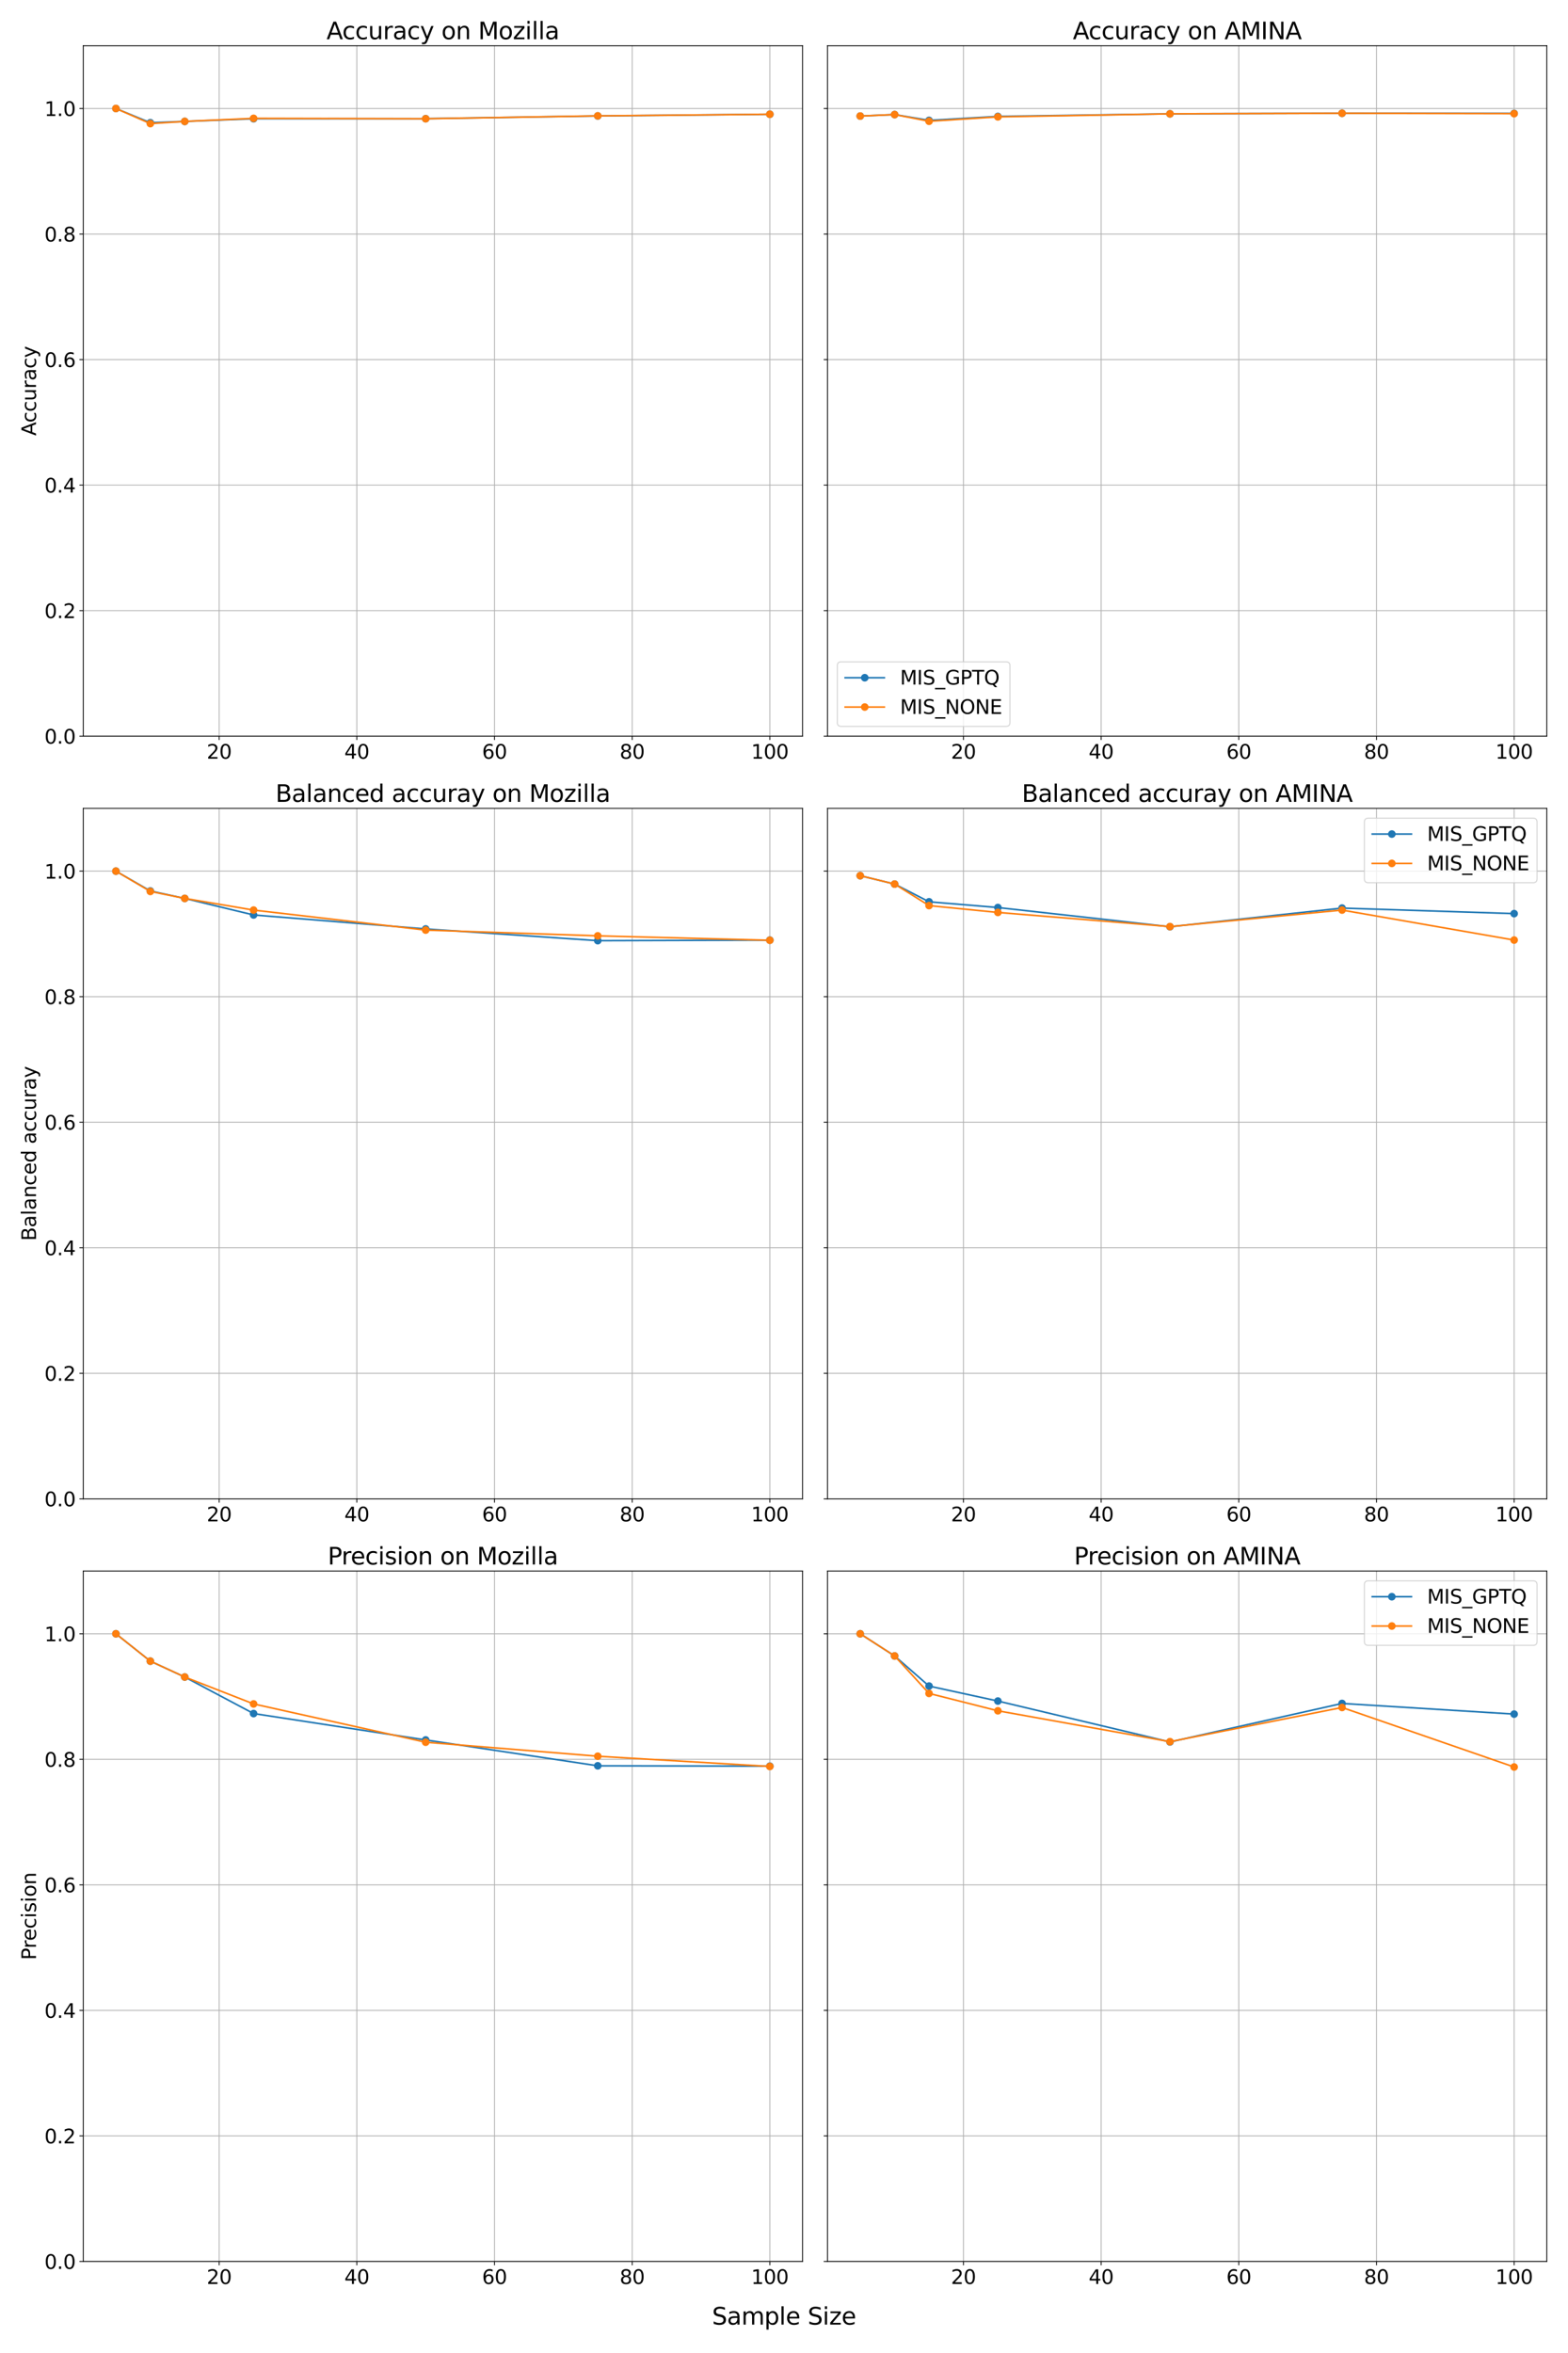 <?xml version="1.0" encoding="utf-8" standalone="no"?>
<!DOCTYPE svg PUBLIC "-//W3C//DTD SVG 1.1//EN"
  "http://www.w3.org/Graphics/SVG/1.1/DTD/svg11.dtd">
<svg xmlns:xlink="http://www.w3.org/1999/xlink" width="1440pt" height="2160pt" viewBox="0 0 1440 2160" xmlns="http://www.w3.org/2000/svg" version="1.1">
 <defs>
  <style type="text/css">*{stroke-linejoin: round; stroke-linecap: butt}</style>
 </defs>
 <g id="figure_1">
  <g id="patch_1">
   <path d="M 0 2160 
L 1440 2160 
L 1440 0 
L 0 0 
z
" style="fill: #ffffff"/>
  </g>
  <g id="axes_1">
   <g id="patch_2">
    <path d="M 76.43 675.8 
L 737.025 675.8 
L 737.025 42 
L 76.43 42 
z
" style="fill: #ffffff"/>
   </g>
   <g id="matplotlib.axis_1">
    <g id="xtick_1">
     <g id="line2d_1">
      <path d="M 201.279 675.8 
L 201.279 42 
" clip-path="url(#p84ed6d9a6d)" style="fill: none; stroke: #b0b0b0; stroke-width: 0.8; stroke-linecap: square"/>
     </g>
     <g id="line2d_2">
      <defs>
       <path id="m950e05e7ab" d="M 0 0 
L 0 3.5 
" style="stroke: #000000; stroke-width: 0.8"/>
      </defs>
      <g>
       <use xlink:href="#m950e05e7ab" x="201.279" y="675.8" style="stroke: #000000; stroke-width: 0.8"/>
      </g>
     </g>
     <g id="text_1">
      <!-- 20 -->
      <g transform="translate(189.827 696.477) scale(0.18 -0.18)">
       <defs>
        <path id="DejaVuSans-32" d="M 1228 531 
L 3431 531 
L 3431 0 
L 469 0 
L 469 531 
Q 828 903 1448 1529 
Q 2069 2156 2228 2338 
Q 2531 2678 2651 2914 
Q 2772 3150 2772 3378 
Q 2772 3750 2511 3984 
Q 2250 4219 1831 4219 
Q 1534 4219 1204 4116 
Q 875 4013 500 3803 
L 500 4441 
Q 881 4594 1212 4672 
Q 1544 4750 1819 4750 
Q 2544 4750 2975 4387 
Q 3406 4025 3406 3419 
Q 3406 3131 3298 2873 
Q 3191 2616 2906 2266 
Q 2828 2175 2409 1742 
Q 1991 1309 1228 531 
z
" transform="scale(0.016)"/>
        <path id="DejaVuSans-30" d="M 2034 4250 
Q 1547 4250 1301 3770 
Q 1056 3291 1056 2328 
Q 1056 1369 1301 889 
Q 1547 409 2034 409 
Q 2525 409 2770 889 
Q 3016 1369 3016 2328 
Q 3016 3291 2770 3770 
Q 2525 4250 2034 4250 
z
M 2034 4750 
Q 2819 4750 3233 4129 
Q 3647 3509 3647 2328 
Q 3647 1150 3233 529 
Q 2819 -91 2034 -91 
Q 1250 -91 836 529 
Q 422 1150 422 2328 
Q 422 3509 836 4129 
Q 1250 4750 2034 4750 
z
" transform="scale(0.016)"/>
       </defs>
       <use xlink:href="#DejaVuSans-32"/>
       <use xlink:href="#DejaVuSans-30" transform="translate(63.623 0)"/>
      </g>
     </g>
    </g>
    <g id="xtick_2">
     <g id="line2d_3">
      <path d="M 327.709 675.8 
L 327.709 42 
" clip-path="url(#p84ed6d9a6d)" style="fill: none; stroke: #b0b0b0; stroke-width: 0.8; stroke-linecap: square"/>
     </g>
     <g id="line2d_4">
      <g>
       <use xlink:href="#m950e05e7ab" x="327.709" y="675.8" style="stroke: #000000; stroke-width: 0.8"/>
      </g>
     </g>
     <g id="text_2">
      <!-- 40 -->
      <g transform="translate(316.256 696.477) scale(0.18 -0.18)">
       <defs>
        <path id="DejaVuSans-34" d="M 2419 4116 
L 825 1625 
L 2419 1625 
L 2419 4116 
z
M 2253 4666 
L 3047 4666 
L 3047 1625 
L 3713 1625 
L 3713 1100 
L 3047 1100 
L 3047 0 
L 2419 0 
L 2419 1100 
L 313 1100 
L 313 1709 
L 2253 4666 
z
" transform="scale(0.016)"/>
       </defs>
       <use xlink:href="#DejaVuSans-34"/>
       <use xlink:href="#DejaVuSans-30" transform="translate(63.623 0)"/>
      </g>
     </g>
    </g>
    <g id="xtick_3">
     <g id="line2d_5">
      <path d="M 454.139 675.8 
L 454.139 42 
" clip-path="url(#p84ed6d9a6d)" style="fill: none; stroke: #b0b0b0; stroke-width: 0.8; stroke-linecap: square"/>
     </g>
     <g id="line2d_6">
      <g>
       <use xlink:href="#m950e05e7ab" x="454.139" y="675.8" style="stroke: #000000; stroke-width: 0.8"/>
      </g>
     </g>
     <g id="text_3">
      <!-- 60 -->
      <g transform="translate(442.686 696.477) scale(0.18 -0.18)">
       <defs>
        <path id="DejaVuSans-36" d="M 2113 2584 
Q 1688 2584 1439 2293 
Q 1191 2003 1191 1497 
Q 1191 994 1439 701 
Q 1688 409 2113 409 
Q 2538 409 2786 701 
Q 3034 994 3034 1497 
Q 3034 2003 2786 2293 
Q 2538 2584 2113 2584 
z
M 3366 4563 
L 3366 3988 
Q 3128 4100 2886 4159 
Q 2644 4219 2406 4219 
Q 1781 4219 1451 3797 
Q 1122 3375 1075 2522 
Q 1259 2794 1537 2939 
Q 1816 3084 2150 3084 
Q 2853 3084 3261 2657 
Q 3669 2231 3669 1497 
Q 3669 778 3244 343 
Q 2819 -91 2113 -91 
Q 1303 -91 875 529 
Q 447 1150 447 2328 
Q 447 3434 972 4092 
Q 1497 4750 2381 4750 
Q 2619 4750 2861 4703 
Q 3103 4656 3366 4563 
z
" transform="scale(0.016)"/>
       </defs>
       <use xlink:href="#DejaVuSans-36"/>
       <use xlink:href="#DejaVuSans-30" transform="translate(63.623 0)"/>
      </g>
     </g>
    </g>
    <g id="xtick_4">
     <g id="line2d_7">
      <path d="M 580.568 675.8 
L 580.568 42 
" clip-path="url(#p84ed6d9a6d)" style="fill: none; stroke: #b0b0b0; stroke-width: 0.8; stroke-linecap: square"/>
     </g>
     <g id="line2d_8">
      <g>
       <use xlink:href="#m950e05e7ab" x="580.568" y="675.8" style="stroke: #000000; stroke-width: 0.8"/>
      </g>
     </g>
     <g id="text_4">
      <!-- 80 -->
      <g transform="translate(569.116 696.477) scale(0.18 -0.18)">
       <defs>
        <path id="DejaVuSans-38" d="M 2034 2216 
Q 1584 2216 1326 1975 
Q 1069 1734 1069 1313 
Q 1069 891 1326 650 
Q 1584 409 2034 409 
Q 2484 409 2743 651 
Q 3003 894 3003 1313 
Q 3003 1734 2745 1975 
Q 2488 2216 2034 2216 
z
M 1403 2484 
Q 997 2584 770 2862 
Q 544 3141 544 3541 
Q 544 4100 942 4425 
Q 1341 4750 2034 4750 
Q 2731 4750 3128 4425 
Q 3525 4100 3525 3541 
Q 3525 3141 3298 2862 
Q 3072 2584 2669 2484 
Q 3125 2378 3379 2068 
Q 3634 1759 3634 1313 
Q 3634 634 3220 271 
Q 2806 -91 2034 -91 
Q 1263 -91 848 271 
Q 434 634 434 1313 
Q 434 1759 690 2068 
Q 947 2378 1403 2484 
z
M 1172 3481 
Q 1172 3119 1398 2916 
Q 1625 2713 2034 2713 
Q 2441 2713 2670 2916 
Q 2900 3119 2900 3481 
Q 2900 3844 2670 4047 
Q 2441 4250 2034 4250 
Q 1625 4250 1398 4047 
Q 1172 3844 1172 3481 
z
" transform="scale(0.016)"/>
       </defs>
       <use xlink:href="#DejaVuSans-38"/>
       <use xlink:href="#DejaVuSans-30" transform="translate(63.623 0)"/>
      </g>
     </g>
    </g>
    <g id="xtick_5">
     <g id="line2d_9">
      <path d="M 706.998 675.8 
L 706.998 42 
" clip-path="url(#p84ed6d9a6d)" style="fill: none; stroke: #b0b0b0; stroke-width: 0.8; stroke-linecap: square"/>
     </g>
     <g id="line2d_10">
      <g>
       <use xlink:href="#m950e05e7ab" x="706.998" y="675.8" style="stroke: #000000; stroke-width: 0.8"/>
      </g>
     </g>
     <g id="text_5">
      <!-- 100 -->
      <g transform="translate(689.819 696.477) scale(0.18 -0.18)">
       <defs>
        <path id="DejaVuSans-31" d="M 794 531 
L 1825 531 
L 1825 4091 
L 703 3866 
L 703 4441 
L 1819 4666 
L 2450 4666 
L 2450 531 
L 3481 531 
L 3481 0 
L 794 0 
L 794 531 
z
" transform="scale(0.016)"/>
       </defs>
       <use xlink:href="#DejaVuSans-31"/>
       <use xlink:href="#DejaVuSans-30" transform="translate(63.623 0)"/>
       <use xlink:href="#DejaVuSans-30" transform="translate(127.246 0)"/>
      </g>
     </g>
    </g>
   </g>
   <g id="matplotlib.axis_2">
    <g id="ytick_1">
     <g id="line2d_11">
      <path d="M 76.43 675.8 
L 737.025 675.8 
" clip-path="url(#p84ed6d9a6d)" style="fill: none; stroke: #b0b0b0; stroke-width: 0.8; stroke-linecap: square"/>
     </g>
     <g id="line2d_12">
      <defs>
       <path id="m1f4e903d64" d="M 0 0 
L -3.5 0 
" style="stroke: #000000; stroke-width: 0.8"/>
      </defs>
      <g>
       <use xlink:href="#m1f4e903d64" x="76.43" y="675.8" style="stroke: #000000; stroke-width: 0.8"/>
      </g>
     </g>
     <g id="text_6">
      <!-- 0.0 -->
      <g transform="translate(40.804 682.639) scale(0.18 -0.18)">
       <defs>
        <path id="DejaVuSans-2e" d="M 684 794 
L 1344 794 
L 1344 0 
L 684 0 
L 684 794 
z
" transform="scale(0.016)"/>
       </defs>
       <use xlink:href="#DejaVuSans-30"/>
       <use xlink:href="#DejaVuSans-2e" transform="translate(63.623 0)"/>
       <use xlink:href="#DejaVuSans-30" transform="translate(95.41 0)"/>
      </g>
     </g>
    </g>
    <g id="ytick_2">
     <g id="line2d_13">
      <path d="M 76.43 560.564 
L 737.025 560.564 
" clip-path="url(#p84ed6d9a6d)" style="fill: none; stroke: #b0b0b0; stroke-width: 0.8; stroke-linecap: square"/>
     </g>
     <g id="line2d_14">
      <g>
       <use xlink:href="#m1f4e903d64" x="76.43" y="560.564" style="stroke: #000000; stroke-width: 0.8"/>
      </g>
     </g>
     <g id="text_7">
      <!-- 0.2 -->
      <g transform="translate(40.804 567.402) scale(0.18 -0.18)">
       <use xlink:href="#DejaVuSans-30"/>
       <use xlink:href="#DejaVuSans-2e" transform="translate(63.623 0)"/>
       <use xlink:href="#DejaVuSans-32" transform="translate(95.41 0)"/>
      </g>
     </g>
    </g>
    <g id="ytick_3">
     <g id="line2d_15">
      <path d="M 76.43 445.327 
L 737.025 445.327 
" clip-path="url(#p84ed6d9a6d)" style="fill: none; stroke: #b0b0b0; stroke-width: 0.8; stroke-linecap: square"/>
     </g>
     <g id="line2d_16">
      <g>
       <use xlink:href="#m1f4e903d64" x="76.43" y="445.327" style="stroke: #000000; stroke-width: 0.8"/>
      </g>
     </g>
     <g id="text_8">
      <!-- 0.4 -->
      <g transform="translate(40.804 452.166) scale(0.18 -0.18)">
       <use xlink:href="#DejaVuSans-30"/>
       <use xlink:href="#DejaVuSans-2e" transform="translate(63.623 0)"/>
       <use xlink:href="#DejaVuSans-34" transform="translate(95.41 0)"/>
      </g>
     </g>
    </g>
    <g id="ytick_4">
     <g id="line2d_17">
      <path d="M 76.43 330.091 
L 737.025 330.091 
" clip-path="url(#p84ed6d9a6d)" style="fill: none; stroke: #b0b0b0; stroke-width: 0.8; stroke-linecap: square"/>
     </g>
     <g id="line2d_18">
      <g>
       <use xlink:href="#m1f4e903d64" x="76.43" y="330.091" style="stroke: #000000; stroke-width: 0.8"/>
      </g>
     </g>
     <g id="text_9">
      <!-- 0.6 -->
      <g transform="translate(40.804 336.93) scale(0.18 -0.18)">
       <use xlink:href="#DejaVuSans-30"/>
       <use xlink:href="#DejaVuSans-2e" transform="translate(63.623 0)"/>
       <use xlink:href="#DejaVuSans-36" transform="translate(95.41 0)"/>
      </g>
     </g>
    </g>
    <g id="ytick_5">
     <g id="line2d_19">
      <path d="M 76.43 214.855 
L 737.025 214.855 
" clip-path="url(#p84ed6d9a6d)" style="fill: none; stroke: #b0b0b0; stroke-width: 0.8; stroke-linecap: square"/>
     </g>
     <g id="line2d_20">
      <g>
       <use xlink:href="#m1f4e903d64" x="76.43" y="214.855" style="stroke: #000000; stroke-width: 0.8"/>
      </g>
     </g>
     <g id="text_10">
      <!-- 0.8 -->
      <g transform="translate(40.804 221.693) scale(0.18 -0.18)">
       <use xlink:href="#DejaVuSans-30"/>
       <use xlink:href="#DejaVuSans-2e" transform="translate(63.623 0)"/>
       <use xlink:href="#DejaVuSans-38" transform="translate(95.41 0)"/>
      </g>
     </g>
    </g>
    <g id="ytick_6">
     <g id="line2d_21">
      <path d="M 76.43 99.618 
L 737.025 99.618 
" clip-path="url(#p84ed6d9a6d)" style="fill: none; stroke: #b0b0b0; stroke-width: 0.8; stroke-linecap: square"/>
     </g>
     <g id="line2d_22">
      <g>
       <use xlink:href="#m1f4e903d64" x="76.43" y="99.618" style="stroke: #000000; stroke-width: 0.8"/>
      </g>
     </g>
     <g id="text_11">
      <!-- 1.0 -->
      <g transform="translate(40.804 106.457) scale(0.18 -0.18)">
       <use xlink:href="#DejaVuSans-31"/>
       <use xlink:href="#DejaVuSans-2e" transform="translate(63.623 0)"/>
       <use xlink:href="#DejaVuSans-30" transform="translate(95.41 0)"/>
      </g>
     </g>
    </g>
    <g id="text_12">
     <!-- Accuracy -->
     <g transform="translate(33.061 399.991) rotate(-90) scale(0.18 -0.18)">
      <defs>
       <path id="DejaVuSans-41" d="M 2188 4044 
L 1331 1722 
L 3047 1722 
L 2188 4044 
z
M 1831 4666 
L 2547 4666 
L 4325 0 
L 3669 0 
L 3244 1197 
L 1141 1197 
L 716 0 
L 50 0 
L 1831 4666 
z
" transform="scale(0.016)"/>
       <path id="DejaVuSans-63" d="M 3122 3366 
L 3122 2828 
Q 2878 2963 2633 3030 
Q 2388 3097 2138 3097 
Q 1578 3097 1268 2742 
Q 959 2388 959 1747 
Q 959 1106 1268 751 
Q 1578 397 2138 397 
Q 2388 397 2633 464 
Q 2878 531 3122 666 
L 3122 134 
Q 2881 22 2623 -34 
Q 2366 -91 2075 -91 
Q 1284 -91 818 406 
Q 353 903 353 1747 
Q 353 2603 823 3093 
Q 1294 3584 2113 3584 
Q 2378 3584 2631 3529 
Q 2884 3475 3122 3366 
z
" transform="scale(0.016)"/>
       <path id="DejaVuSans-75" d="M 544 1381 
L 544 3500 
L 1119 3500 
L 1119 1403 
Q 1119 906 1312 657 
Q 1506 409 1894 409 
Q 2359 409 2629 706 
Q 2900 1003 2900 1516 
L 2900 3500 
L 3475 3500 
L 3475 0 
L 2900 0 
L 2900 538 
Q 2691 219 2414 64 
Q 2138 -91 1772 -91 
Q 1169 -91 856 284 
Q 544 659 544 1381 
z
M 1991 3584 
L 1991 3584 
z
" transform="scale(0.016)"/>
       <path id="DejaVuSans-72" d="M 2631 2963 
Q 2534 3019 2420 3045 
Q 2306 3072 2169 3072 
Q 1681 3072 1420 2755 
Q 1159 2438 1159 1844 
L 1159 0 
L 581 0 
L 581 3500 
L 1159 3500 
L 1159 2956 
Q 1341 3275 1631 3429 
Q 1922 3584 2338 3584 
Q 2397 3584 2469 3576 
Q 2541 3569 2628 3553 
L 2631 2963 
z
" transform="scale(0.016)"/>
       <path id="DejaVuSans-61" d="M 2194 1759 
Q 1497 1759 1228 1600 
Q 959 1441 959 1056 
Q 959 750 1161 570 
Q 1363 391 1709 391 
Q 2188 391 2477 730 
Q 2766 1069 2766 1631 
L 2766 1759 
L 2194 1759 
z
M 3341 1997 
L 3341 0 
L 2766 0 
L 2766 531 
Q 2569 213 2275 61 
Q 1981 -91 1556 -91 
Q 1019 -91 701 211 
Q 384 513 384 1019 
Q 384 1609 779 1909 
Q 1175 2209 1959 2209 
L 2766 2209 
L 2766 2266 
Q 2766 2663 2505 2880 
Q 2244 3097 1772 3097 
Q 1472 3097 1187 3025 
Q 903 2953 641 2809 
L 641 3341 
Q 956 3463 1253 3523 
Q 1550 3584 1831 3584 
Q 2591 3584 2966 3190 
Q 3341 2797 3341 1997 
z
" transform="scale(0.016)"/>
       <path id="DejaVuSans-79" d="M 2059 -325 
Q 1816 -950 1584 -1140 
Q 1353 -1331 966 -1331 
L 506 -1331 
L 506 -850 
L 844 -850 
Q 1081 -850 1212 -737 
Q 1344 -625 1503 -206 
L 1606 56 
L 191 3500 
L 800 3500 
L 1894 763 
L 2988 3500 
L 3597 3500 
L 2059 -325 
z
" transform="scale(0.016)"/>
      </defs>
      <use xlink:href="#DejaVuSans-41"/>
      <use xlink:href="#DejaVuSans-63" transform="translate(66.658 0)"/>
      <use xlink:href="#DejaVuSans-63" transform="translate(121.639 0)"/>
      <use xlink:href="#DejaVuSans-75" transform="translate(176.619 0)"/>
      <use xlink:href="#DejaVuSans-72" transform="translate(239.998 0)"/>
      <use xlink:href="#DejaVuSans-61" transform="translate(281.111 0)"/>
      <use xlink:href="#DejaVuSans-63" transform="translate(342.391 0)"/>
      <use xlink:href="#DejaVuSans-79" transform="translate(397.371 0)"/>
     </g>
    </g>
   </g>
   <g id="line2d_23">
    <path d="M 106.457 99.618 
L 138.064 112.642 
L 169.672 111.462 
L 232.887 109.006 
L 390.924 108.945 
L 548.961 106.436 
L 706.998 104.888 
" clip-path="url(#p84ed6d9a6d)" style="fill: none; stroke: #1f77b4; stroke-width: 1.5; stroke-linecap: square"/>
    <defs>
     <path id="mc2f353e5ff" d="M 0 3 
C 0.796 3 1.559 2.684 2.121 2.121 
C 2.684 1.559 3 0.796 3 0 
C 3 -0.796 2.684 -1.559 2.121 -2.121 
C 1.559 -2.684 0.796 -3 0 -3 
C -0.796 -3 -1.559 -2.684 -2.121 -2.121 
C -2.684 -1.559 -3 -0.796 -3 0 
C -3 0.796 -2.684 1.559 -2.121 2.121 
C -1.559 2.684 -0.796 3 0 3 
z
" style="stroke: #1f77b4"/>
    </defs>
    <g clip-path="url(#p84ed6d9a6d)">
     <use xlink:href="#mc2f353e5ff" x="106.457" y="99.618" style="fill: #1f77b4; stroke: #1f77b4"/>
     <use xlink:href="#mc2f353e5ff" x="138.064" y="112.642" style="fill: #1f77b4; stroke: #1f77b4"/>
     <use xlink:href="#mc2f353e5ff" x="169.672" y="111.462" style="fill: #1f77b4; stroke: #1f77b4"/>
     <use xlink:href="#mc2f353e5ff" x="232.887" y="109.006" style="fill: #1f77b4; stroke: #1f77b4"/>
     <use xlink:href="#mc2f353e5ff" x="390.924" y="108.945" style="fill: #1f77b4; stroke: #1f77b4"/>
     <use xlink:href="#mc2f353e5ff" x="548.961" y="106.436" style="fill: #1f77b4; stroke: #1f77b4"/>
     <use xlink:href="#mc2f353e5ff" x="706.998" y="104.888" style="fill: #1f77b4; stroke: #1f77b4"/>
    </g>
   </g>
   <g id="line2d_24">
    <path d="M 106.457 99.618 
L 138.064 113.465 
L 169.672 111.462 
L 232.887 108.643 
L 390.924 109.01 
L 548.961 106.364 
L 706.998 104.895 
" clip-path="url(#p84ed6d9a6d)" style="fill: none; stroke: #ff7f0e; stroke-width: 1.5; stroke-linecap: square"/>
    <defs>
     <path id="m7c1754d980" d="M 0 3 
C 0.796 3 1.559 2.684 2.121 2.121 
C 2.684 1.559 3 0.796 3 0 
C 3 -0.796 2.684 -1.559 2.121 -2.121 
C 1.559 -2.684 0.796 -3 0 -3 
C -0.796 -3 -1.559 -2.684 -2.121 -2.121 
C -2.684 -1.559 -3 -0.796 -3 0 
C -3 0.796 -2.684 1.559 -2.121 2.121 
C -1.559 2.684 -0.796 3 0 3 
z
" style="stroke: #ff7f0e"/>
    </defs>
    <g clip-path="url(#p84ed6d9a6d)">
     <use xlink:href="#m7c1754d980" x="106.457" y="99.618" style="fill: #ff7f0e; stroke: #ff7f0e"/>
     <use xlink:href="#m7c1754d980" x="138.064" y="113.465" style="fill: #ff7f0e; stroke: #ff7f0e"/>
     <use xlink:href="#m7c1754d980" x="169.672" y="111.462" style="fill: #ff7f0e; stroke: #ff7f0e"/>
     <use xlink:href="#m7c1754d980" x="232.887" y="108.643" style="fill: #ff7f0e; stroke: #ff7f0e"/>
     <use xlink:href="#m7c1754d980" x="390.924" y="109.01" style="fill: #ff7f0e; stroke: #ff7f0e"/>
     <use xlink:href="#m7c1754d980" x="548.961" y="106.364" style="fill: #ff7f0e; stroke: #ff7f0e"/>
     <use xlink:href="#m7c1754d980" x="706.998" y="104.895" style="fill: #ff7f0e; stroke: #ff7f0e"/>
    </g>
   </g>
   <g id="patch_3">
    <path d="M 76.43 675.8 
L 76.43 42 
" style="fill: none; stroke: #000000; stroke-width: 0.8; stroke-linejoin: miter; stroke-linecap: square"/>
   </g>
   <g id="patch_4">
    <path d="M 737.025 675.8 
L 737.025 42 
" style="fill: none; stroke: #000000; stroke-width: 0.8; stroke-linejoin: miter; stroke-linecap: square"/>
   </g>
   <g id="patch_5">
    <path d="M 76.43 675.8 
L 737.025 675.8 
" style="fill: none; stroke: #000000; stroke-width: 0.8; stroke-linejoin: miter; stroke-linecap: square"/>
   </g>
   <g id="patch_6">
    <path d="M 76.43 42 
L 737.025 42 
" style="fill: none; stroke: #000000; stroke-width: 0.8; stroke-linejoin: miter; stroke-linecap: square"/>
   </g>
   <g id="text_13">
    <!-- Accuracy on Mozilla -->
    <g transform="translate(299.887 36) scale(0.216 -0.216)">
     <defs>
      <path id="DejaVuSans-20" transform="scale(0.016)"/>
      <path id="DejaVuSans-6f" d="M 1959 3097 
Q 1497 3097 1228 2736 
Q 959 2375 959 1747 
Q 959 1119 1226 758 
Q 1494 397 1959 397 
Q 2419 397 2687 759 
Q 2956 1122 2956 1747 
Q 2956 2369 2687 2733 
Q 2419 3097 1959 3097 
z
M 1959 3584 
Q 2709 3584 3137 3096 
Q 3566 2609 3566 1747 
Q 3566 888 3137 398 
Q 2709 -91 1959 -91 
Q 1206 -91 779 398 
Q 353 888 353 1747 
Q 353 2609 779 3096 
Q 1206 3584 1959 3584 
z
" transform="scale(0.016)"/>
      <path id="DejaVuSans-6e" d="M 3513 2113 
L 3513 0 
L 2938 0 
L 2938 2094 
Q 2938 2591 2744 2837 
Q 2550 3084 2163 3084 
Q 1697 3084 1428 2787 
Q 1159 2491 1159 1978 
L 1159 0 
L 581 0 
L 581 3500 
L 1159 3500 
L 1159 2956 
Q 1366 3272 1645 3428 
Q 1925 3584 2291 3584 
Q 2894 3584 3203 3211 
Q 3513 2838 3513 2113 
z
" transform="scale(0.016)"/>
      <path id="DejaVuSans-4d" d="M 628 4666 
L 1569 4666 
L 2759 1491 
L 3956 4666 
L 4897 4666 
L 4897 0 
L 4281 0 
L 4281 4097 
L 3078 897 
L 2444 897 
L 1241 4097 
L 1241 0 
L 628 0 
L 628 4666 
z
" transform="scale(0.016)"/>
      <path id="DejaVuSans-7a" d="M 353 3500 
L 3084 3500 
L 3084 2975 
L 922 459 
L 3084 459 
L 3084 0 
L 275 0 
L 275 525 
L 2438 3041 
L 353 3041 
L 353 3500 
z
" transform="scale(0.016)"/>
      <path id="DejaVuSans-69" d="M 603 3500 
L 1178 3500 
L 1178 0 
L 603 0 
L 603 3500 
z
M 603 4863 
L 1178 4863 
L 1178 4134 
L 603 4134 
L 603 4863 
z
" transform="scale(0.016)"/>
      <path id="DejaVuSans-6c" d="M 603 4863 
L 1178 4863 
L 1178 0 
L 603 0 
L 603 4863 
z
" transform="scale(0.016)"/>
     </defs>
     <use xlink:href="#DejaVuSans-41"/>
     <use xlink:href="#DejaVuSans-63" transform="translate(66.658 0)"/>
     <use xlink:href="#DejaVuSans-63" transform="translate(121.639 0)"/>
     <use xlink:href="#DejaVuSans-75" transform="translate(176.619 0)"/>
     <use xlink:href="#DejaVuSans-72" transform="translate(239.998 0)"/>
     <use xlink:href="#DejaVuSans-61" transform="translate(281.111 0)"/>
     <use xlink:href="#DejaVuSans-63" transform="translate(342.391 0)"/>
     <use xlink:href="#DejaVuSans-79" transform="translate(397.371 0)"/>
     <use xlink:href="#DejaVuSans-20" transform="translate(456.551 0)"/>
     <use xlink:href="#DejaVuSans-6f" transform="translate(488.338 0)"/>
     <use xlink:href="#DejaVuSans-6e" transform="translate(549.52 0)"/>
     <use xlink:href="#DejaVuSans-20" transform="translate(612.898 0)"/>
     <use xlink:href="#DejaVuSans-4d" transform="translate(644.686 0)"/>
     <use xlink:href="#DejaVuSans-6f" transform="translate(730.965 0)"/>
     <use xlink:href="#DejaVuSans-7a" transform="translate(792.146 0)"/>
     <use xlink:href="#DejaVuSans-69" transform="translate(844.637 0)"/>
     <use xlink:href="#DejaVuSans-6c" transform="translate(872.42 0)"/>
     <use xlink:href="#DejaVuSans-6c" transform="translate(900.203 0)"/>
     <use xlink:href="#DejaVuSans-61" transform="translate(927.986 0)"/>
    </g>
   </g>
  </g>
  <g id="axes_2">
   <g id="patch_7">
    <path d="M 759.965 675.8 
L 1420.56 675.8 
L 1420.56 42 
L 759.965 42 
z
" style="fill: #ffffff"/>
   </g>
   <g id="matplotlib.axis_3">
    <g id="xtick_6">
     <g id="line2d_25">
      <path d="M 884.814 675.8 
L 884.814 42 
" clip-path="url(#p8fddf9de9a)" style="fill: none; stroke: #b0b0b0; stroke-width: 0.8; stroke-linecap: square"/>
     </g>
     <g id="line2d_26">
      <g>
       <use xlink:href="#m950e05e7ab" x="884.814" y="675.8" style="stroke: #000000; stroke-width: 0.8"/>
      </g>
     </g>
     <g id="text_14">
      <!-- 20 -->
      <g transform="translate(873.362 696.477) scale(0.18 -0.18)">
       <use xlink:href="#DejaVuSans-32"/>
       <use xlink:href="#DejaVuSans-30" transform="translate(63.623 0)"/>
      </g>
     </g>
    </g>
    <g id="xtick_7">
     <g id="line2d_27">
      <path d="M 1011.244 675.8 
L 1011.244 42 
" clip-path="url(#p8fddf9de9a)" style="fill: none; stroke: #b0b0b0; stroke-width: 0.8; stroke-linecap: square"/>
     </g>
     <g id="line2d_28">
      <g>
       <use xlink:href="#m950e05e7ab" x="1011.244" y="675.8" style="stroke: #000000; stroke-width: 0.8"/>
      </g>
     </g>
     <g id="text_15">
      <!-- 40 -->
      <g transform="translate(999.791 696.477) scale(0.18 -0.18)">
       <use xlink:href="#DejaVuSans-34"/>
       <use xlink:href="#DejaVuSans-30" transform="translate(63.623 0)"/>
      </g>
     </g>
    </g>
    <g id="xtick_8">
     <g id="line2d_29">
      <path d="M 1137.674 675.8 
L 1137.674 42 
" clip-path="url(#p8fddf9de9a)" style="fill: none; stroke: #b0b0b0; stroke-width: 0.8; stroke-linecap: square"/>
     </g>
     <g id="line2d_30">
      <g>
       <use xlink:href="#m950e05e7ab" x="1137.674" y="675.8" style="stroke: #000000; stroke-width: 0.8"/>
      </g>
     </g>
     <g id="text_16">
      <!-- 60 -->
      <g transform="translate(1126.221 696.477) scale(0.18 -0.18)">
       <use xlink:href="#DejaVuSans-36"/>
       <use xlink:href="#DejaVuSans-30" transform="translate(63.623 0)"/>
      </g>
     </g>
    </g>
    <g id="xtick_9">
     <g id="line2d_31">
      <path d="M 1264.103 675.8 
L 1264.103 42 
" clip-path="url(#p8fddf9de9a)" style="fill: none; stroke: #b0b0b0; stroke-width: 0.8; stroke-linecap: square"/>
     </g>
     <g id="line2d_32">
      <g>
       <use xlink:href="#m950e05e7ab" x="1264.103" y="675.8" style="stroke: #000000; stroke-width: 0.8"/>
      </g>
     </g>
     <g id="text_17">
      <!-- 80 -->
      <g transform="translate(1252.651 696.477) scale(0.18 -0.18)">
       <use xlink:href="#DejaVuSans-38"/>
       <use xlink:href="#DejaVuSans-30" transform="translate(63.623 0)"/>
      </g>
     </g>
    </g>
    <g id="xtick_10">
     <g id="line2d_33">
      <path d="M 1390.533 675.8 
L 1390.533 42 
" clip-path="url(#p8fddf9de9a)" style="fill: none; stroke: #b0b0b0; stroke-width: 0.8; stroke-linecap: square"/>
     </g>
     <g id="line2d_34">
      <g>
       <use xlink:href="#m950e05e7ab" x="1390.533" y="675.8" style="stroke: #000000; stroke-width: 0.8"/>
      </g>
     </g>
     <g id="text_18">
      <!-- 100 -->
      <g transform="translate(1373.354 696.477) scale(0.18 -0.18)">
       <use xlink:href="#DejaVuSans-31"/>
       <use xlink:href="#DejaVuSans-30" transform="translate(63.623 0)"/>
       <use xlink:href="#DejaVuSans-30" transform="translate(127.246 0)"/>
      </g>
     </g>
    </g>
   </g>
   <g id="matplotlib.axis_4">
    <g id="ytick_7">
     <g id="line2d_35">
      <path d="M 759.965 675.8 
L 1420.56 675.8 
" clip-path="url(#p8fddf9de9a)" style="fill: none; stroke: #b0b0b0; stroke-width: 0.8; stroke-linecap: square"/>
     </g>
     <g id="line2d_36">
      <g>
       <use xlink:href="#m1f4e903d64" x="759.965" y="675.8" style="stroke: #000000; stroke-width: 0.8"/>
      </g>
     </g>
    </g>
    <g id="ytick_8">
     <g id="line2d_37">
      <path d="M 759.965 560.564 
L 1420.56 560.564 
" clip-path="url(#p8fddf9de9a)" style="fill: none; stroke: #b0b0b0; stroke-width: 0.8; stroke-linecap: square"/>
     </g>
     <g id="line2d_38">
      <g>
       <use xlink:href="#m1f4e903d64" x="759.965" y="560.564" style="stroke: #000000; stroke-width: 0.8"/>
      </g>
     </g>
    </g>
    <g id="ytick_9">
     <g id="line2d_39">
      <path d="M 759.965 445.327 
L 1420.56 445.327 
" clip-path="url(#p8fddf9de9a)" style="fill: none; stroke: #b0b0b0; stroke-width: 0.8; stroke-linecap: square"/>
     </g>
     <g id="line2d_40">
      <g>
       <use xlink:href="#m1f4e903d64" x="759.965" y="445.327" style="stroke: #000000; stroke-width: 0.8"/>
      </g>
     </g>
    </g>
    <g id="ytick_10">
     <g id="line2d_41">
      <path d="M 759.965 330.091 
L 1420.56 330.091 
" clip-path="url(#p8fddf9de9a)" style="fill: none; stroke: #b0b0b0; stroke-width: 0.8; stroke-linecap: square"/>
     </g>
     <g id="line2d_42">
      <g>
       <use xlink:href="#m1f4e903d64" x="759.965" y="330.091" style="stroke: #000000; stroke-width: 0.8"/>
      </g>
     </g>
    </g>
    <g id="ytick_11">
     <g id="line2d_43">
      <path d="M 759.965 214.855 
L 1420.56 214.855 
" clip-path="url(#p8fddf9de9a)" style="fill: none; stroke: #b0b0b0; stroke-width: 0.8; stroke-linecap: square"/>
     </g>
     <g id="line2d_44">
      <g>
       <use xlink:href="#m1f4e903d64" x="759.965" y="214.855" style="stroke: #000000; stroke-width: 0.8"/>
      </g>
     </g>
    </g>
    <g id="ytick_12">
     <g id="line2d_45">
      <path d="M 759.965 99.618 
L 1420.56 99.618 
" clip-path="url(#p8fddf9de9a)" style="fill: none; stroke: #b0b0b0; stroke-width: 0.8; stroke-linecap: square"/>
     </g>
     <g id="line2d_46">
      <g>
       <use xlink:href="#m1f4e903d64" x="759.965" y="99.618" style="stroke: #000000; stroke-width: 0.8"/>
      </g>
     </g>
    </g>
   </g>
   <g id="line2d_47">
    <path d="M 789.992 106.546 
L 821.599 105.164 
L 853.207 110.499 
L 916.422 106.863 
L 1074.459 104.502 
L 1232.496 103.971 
L 1390.533 104.108 
" clip-path="url(#p8fddf9de9a)" style="fill: none; stroke: #1f77b4; stroke-width: 1.5; stroke-linecap: square"/>
    <g clip-path="url(#p8fddf9de9a)">
     <use xlink:href="#mc2f353e5ff" x="789.992" y="106.546" style="fill: #1f77b4; stroke: #1f77b4"/>
     <use xlink:href="#mc2f353e5ff" x="821.599" y="105.164" style="fill: #1f77b4; stroke: #1f77b4"/>
     <use xlink:href="#mc2f353e5ff" x="853.207" y="110.499" style="fill: #1f77b4; stroke: #1f77b4"/>
     <use xlink:href="#mc2f353e5ff" x="916.422" y="106.863" style="fill: #1f77b4; stroke: #1f77b4"/>
     <use xlink:href="#mc2f353e5ff" x="1074.459" y="104.502" style="fill: #1f77b4; stroke: #1f77b4"/>
     <use xlink:href="#mc2f353e5ff" x="1232.496" y="103.971" style="fill: #1f77b4; stroke: #1f77b4"/>
     <use xlink:href="#mc2f353e5ff" x="1390.533" y="104.108" style="fill: #1f77b4; stroke: #1f77b4"/>
    </g>
   </g>
   <g id="line2d_48">
    <path d="M 789.992 106.546 
L 821.599 105.164 
L 853.207 111.326 
L 916.422 107.291 
L 1074.459 104.49 
L 1232.496 103.972 
L 1390.533 104.316 
" clip-path="url(#p8fddf9de9a)" style="fill: none; stroke: #ff7f0e; stroke-width: 1.5; stroke-linecap: square"/>
    <g clip-path="url(#p8fddf9de9a)">
     <use xlink:href="#m7c1754d980" x="789.992" y="106.546" style="fill: #ff7f0e; stroke: #ff7f0e"/>
     <use xlink:href="#m7c1754d980" x="821.599" y="105.164" style="fill: #ff7f0e; stroke: #ff7f0e"/>
     <use xlink:href="#m7c1754d980" x="853.207" y="111.326" style="fill: #ff7f0e; stroke: #ff7f0e"/>
     <use xlink:href="#m7c1754d980" x="916.422" y="107.291" style="fill: #ff7f0e; stroke: #ff7f0e"/>
     <use xlink:href="#m7c1754d980" x="1074.459" y="104.49" style="fill: #ff7f0e; stroke: #ff7f0e"/>
     <use xlink:href="#m7c1754d980" x="1232.496" y="103.972" style="fill: #ff7f0e; stroke: #ff7f0e"/>
     <use xlink:href="#m7c1754d980" x="1390.533" y="104.316" style="fill: #ff7f0e; stroke: #ff7f0e"/>
    </g>
   </g>
   <g id="patch_8">
    <path d="M 759.965 675.8 
L 759.965 42 
" style="fill: none; stroke: #000000; stroke-width: 0.8; stroke-linejoin: miter; stroke-linecap: square"/>
   </g>
   <g id="patch_9">
    <path d="M 1420.56 675.8 
L 1420.56 42 
" style="fill: none; stroke: #000000; stroke-width: 0.8; stroke-linejoin: miter; stroke-linecap: square"/>
   </g>
   <g id="patch_10">
    <path d="M 759.965 675.8 
L 1420.56 675.8 
" style="fill: none; stroke: #000000; stroke-width: 0.8; stroke-linejoin: miter; stroke-linecap: square"/>
   </g>
   <g id="patch_11">
    <path d="M 759.965 42 
L 1420.56 42 
" style="fill: none; stroke: #000000; stroke-width: 0.8; stroke-linejoin: miter; stroke-linecap: square"/>
   </g>
   <g id="text_19">
    <!-- Accuracy on AMINA -->
    <g transform="translate(985.276 36) scale(0.216 -0.216)">
     <defs>
      <path id="DejaVuSans-49" d="M 628 4666 
L 1259 4666 
L 1259 0 
L 628 0 
L 628 4666 
z
" transform="scale(0.016)"/>
      <path id="DejaVuSans-4e" d="M 628 4666 
L 1478 4666 
L 3547 763 
L 3547 4666 
L 4159 4666 
L 4159 0 
L 3309 0 
L 1241 3903 
L 1241 0 
L 628 0 
L 628 4666 
z
" transform="scale(0.016)"/>
     </defs>
     <use xlink:href="#DejaVuSans-41"/>
     <use xlink:href="#DejaVuSans-63" transform="translate(66.658 0)"/>
     <use xlink:href="#DejaVuSans-63" transform="translate(121.639 0)"/>
     <use xlink:href="#DejaVuSans-75" transform="translate(176.619 0)"/>
     <use xlink:href="#DejaVuSans-72" transform="translate(239.998 0)"/>
     <use xlink:href="#DejaVuSans-61" transform="translate(281.111 0)"/>
     <use xlink:href="#DejaVuSans-63" transform="translate(342.391 0)"/>
     <use xlink:href="#DejaVuSans-79" transform="translate(397.371 0)"/>
     <use xlink:href="#DejaVuSans-20" transform="translate(456.551 0)"/>
     <use xlink:href="#DejaVuSans-6f" transform="translate(488.338 0)"/>
     <use xlink:href="#DejaVuSans-6e" transform="translate(549.52 0)"/>
     <use xlink:href="#DejaVuSans-20" transform="translate(612.898 0)"/>
     <use xlink:href="#DejaVuSans-41" transform="translate(644.686 0)"/>
     <use xlink:href="#DejaVuSans-4d" transform="translate(713.094 0)"/>
     <use xlink:href="#DejaVuSans-49" transform="translate(799.373 0)"/>
     <use xlink:href="#DejaVuSans-4e" transform="translate(828.865 0)"/>
     <use xlink:href="#DejaVuSans-41" transform="translate(903.67 0)"/>
    </g>
   </g>
   <g id="legend_1">
    <g id="patch_12">
     <path d="M 772.565 666.8 
L 923.908 666.8 
Q 927.508 666.8 927.508 663.2 
L 927.508 611.158 
Q 927.508 607.558 923.908 607.558 
L 772.565 607.558 
Q 768.965 607.558 768.965 611.158 
L 768.965 663.2 
Q 768.965 666.8 772.565 666.8 
z
" style="fill: #ffffff; opacity: 0.8; stroke: #cccccc; stroke-linejoin: miter"/>
    </g>
    <g id="line2d_49">
     <path d="M 776.165 622.135 
L 794.165 622.135 
L 812.165 622.135 
" style="fill: none; stroke: #1f77b4; stroke-width: 1.5; stroke-linecap: square"/>
     <g>
      <use xlink:href="#mc2f353e5ff" x="794.165" y="622.135" style="fill: #1f77b4; stroke: #1f77b4"/>
     </g>
    </g>
    <g id="text_20">
     <!-- MIS_GPTQ -->
     <g transform="translate(826.565 628.435) scale(0.18 -0.18)">
      <defs>
       <path id="DejaVuSans-53" d="M 3425 4513 
L 3425 3897 
Q 3066 4069 2747 4153 
Q 2428 4238 2131 4238 
Q 1616 4238 1336 4038 
Q 1056 3838 1056 3469 
Q 1056 3159 1242 3001 
Q 1428 2844 1947 2747 
L 2328 2669 
Q 3034 2534 3370 2195 
Q 3706 1856 3706 1288 
Q 3706 609 3251 259 
Q 2797 -91 1919 -91 
Q 1588 -91 1214 -16 
Q 841 59 441 206 
L 441 856 
Q 825 641 1194 531 
Q 1563 422 1919 422 
Q 2459 422 2753 634 
Q 3047 847 3047 1241 
Q 3047 1584 2836 1778 
Q 2625 1972 2144 2069 
L 1759 2144 
Q 1053 2284 737 2584 
Q 422 2884 422 3419 
Q 422 4038 858 4394 
Q 1294 4750 2059 4750 
Q 2388 4750 2728 4690 
Q 3069 4631 3425 4513 
z
" transform="scale(0.016)"/>
       <path id="DejaVuSans-5f" d="M 3263 -1063 
L 3263 -1509 
L -63 -1509 
L -63 -1063 
L 3263 -1063 
z
" transform="scale(0.016)"/>
       <path id="DejaVuSans-47" d="M 3809 666 
L 3809 1919 
L 2778 1919 
L 2778 2438 
L 4434 2438 
L 4434 434 
Q 4069 175 3628 42 
Q 3188 -91 2688 -91 
Q 1594 -91 976 548 
Q 359 1188 359 2328 
Q 359 3472 976 4111 
Q 1594 4750 2688 4750 
Q 3144 4750 3555 4637 
Q 3966 4525 4313 4306 
L 4313 3634 
Q 3963 3931 3569 4081 
Q 3175 4231 2741 4231 
Q 1884 4231 1454 3753 
Q 1025 3275 1025 2328 
Q 1025 1384 1454 906 
Q 1884 428 2741 428 
Q 3075 428 3337 486 
Q 3600 544 3809 666 
z
" transform="scale(0.016)"/>
       <path id="DejaVuSans-50" d="M 1259 4147 
L 1259 2394 
L 2053 2394 
Q 2494 2394 2734 2622 
Q 2975 2850 2975 3272 
Q 2975 3691 2734 3919 
Q 2494 4147 2053 4147 
L 1259 4147 
z
M 628 4666 
L 2053 4666 
Q 2838 4666 3239 4311 
Q 3641 3956 3641 3272 
Q 3641 2581 3239 2228 
Q 2838 1875 2053 1875 
L 1259 1875 
L 1259 0 
L 628 0 
L 628 4666 
z
" transform="scale(0.016)"/>
       <path id="DejaVuSans-54" d="M -19 4666 
L 3928 4666 
L 3928 4134 
L 2272 4134 
L 2272 0 
L 1638 0 
L 1638 4134 
L -19 4134 
L -19 4666 
z
" transform="scale(0.016)"/>
       <path id="DejaVuSans-51" d="M 2522 4238 
Q 1834 4238 1429 3725 
Q 1025 3213 1025 2328 
Q 1025 1447 1429 934 
Q 1834 422 2522 422 
Q 3209 422 3611 934 
Q 4013 1447 4013 2328 
Q 4013 3213 3611 3725 
Q 3209 4238 2522 4238 
z
M 3406 84 
L 4238 -825 
L 3475 -825 
L 2784 -78 
Q 2681 -84 2626 -87 
Q 2572 -91 2522 -91 
Q 1538 -91 948 567 
Q 359 1225 359 2328 
Q 359 3434 948 4092 
Q 1538 4750 2522 4750 
Q 3503 4750 4090 4092 
Q 4678 3434 4678 2328 
Q 4678 1516 4351 937 
Q 4025 359 3406 84 
z
" transform="scale(0.016)"/>
      </defs>
      <use xlink:href="#DejaVuSans-4d"/>
      <use xlink:href="#DejaVuSans-49" transform="translate(86.279 0)"/>
      <use xlink:href="#DejaVuSans-53" transform="translate(115.771 0)"/>
      <use xlink:href="#DejaVuSans-5f" transform="translate(179.248 0)"/>
      <use xlink:href="#DejaVuSans-47" transform="translate(229.248 0)"/>
      <use xlink:href="#DejaVuSans-50" transform="translate(306.738 0)"/>
      <use xlink:href="#DejaVuSans-54" transform="translate(367.041 0)"/>
      <use xlink:href="#DejaVuSans-51" transform="translate(428.125 0)"/>
     </g>
    </g>
    <g id="line2d_50">
     <path d="M 776.165 649.056 
L 794.165 649.056 
L 812.165 649.056 
" style="fill: none; stroke: #ff7f0e; stroke-width: 1.5; stroke-linecap: square"/>
     <g>
      <use xlink:href="#m7c1754d980" x="794.165" y="649.056" style="fill: #ff7f0e; stroke: #ff7f0e"/>
     </g>
    </g>
    <g id="text_21">
     <!-- MIS_NONE -->
     <g transform="translate(826.565 655.356) scale(0.18 -0.18)">
      <defs>
       <path id="DejaVuSans-4f" d="M 2522 4238 
Q 1834 4238 1429 3725 
Q 1025 3213 1025 2328 
Q 1025 1447 1429 934 
Q 1834 422 2522 422 
Q 3209 422 3611 934 
Q 4013 1447 4013 2328 
Q 4013 3213 3611 3725 
Q 3209 4238 2522 4238 
z
M 2522 4750 
Q 3503 4750 4090 4092 
Q 4678 3434 4678 2328 
Q 4678 1225 4090 567 
Q 3503 -91 2522 -91 
Q 1538 -91 948 565 
Q 359 1222 359 2328 
Q 359 3434 948 4092 
Q 1538 4750 2522 4750 
z
" transform="scale(0.016)"/>
       <path id="DejaVuSans-45" d="M 628 4666 
L 3578 4666 
L 3578 4134 
L 1259 4134 
L 1259 2753 
L 3481 2753 
L 3481 2222 
L 1259 2222 
L 1259 531 
L 3634 531 
L 3634 0 
L 628 0 
L 628 4666 
z
" transform="scale(0.016)"/>
      </defs>
      <use xlink:href="#DejaVuSans-4d"/>
      <use xlink:href="#DejaVuSans-49" transform="translate(86.279 0)"/>
      <use xlink:href="#DejaVuSans-53" transform="translate(115.771 0)"/>
      <use xlink:href="#DejaVuSans-5f" transform="translate(179.248 0)"/>
      <use xlink:href="#DejaVuSans-4e" transform="translate(229.248 0)"/>
      <use xlink:href="#DejaVuSans-4f" transform="translate(304.053 0)"/>
      <use xlink:href="#DejaVuSans-4e" transform="translate(382.764 0)"/>
      <use xlink:href="#DejaVuSans-45" transform="translate(457.568 0)"/>
     </g>
    </g>
   </g>
  </g>
  <g id="axes_3">
   <g id="patch_13">
    <path d="M 76.43 1375.88 
L 737.025 1375.88 
L 737.025 742.08 
L 76.43 742.08 
z
" style="fill: #ffffff"/>
   </g>
   <g id="matplotlib.axis_5">
    <g id="xtick_11">
     <g id="line2d_51">
      <path d="M 201.279 1375.88 
L 201.279 742.08 
" clip-path="url(#pd0e0e5ae36)" style="fill: none; stroke: #b0b0b0; stroke-width: 0.8; stroke-linecap: square"/>
     </g>
     <g id="line2d_52">
      <g>
       <use xlink:href="#m950e05e7ab" x="201.279" y="1375.88" style="stroke: #000000; stroke-width: 0.8"/>
      </g>
     </g>
     <g id="text_22">
      <!-- 20 -->
      <g transform="translate(189.827 1396.557) scale(0.18 -0.18)">
       <use xlink:href="#DejaVuSans-32"/>
       <use xlink:href="#DejaVuSans-30" transform="translate(63.623 0)"/>
      </g>
     </g>
    </g>
    <g id="xtick_12">
     <g id="line2d_53">
      <path d="M 327.709 1375.88 
L 327.709 742.08 
" clip-path="url(#pd0e0e5ae36)" style="fill: none; stroke: #b0b0b0; stroke-width: 0.8; stroke-linecap: square"/>
     </g>
     <g id="line2d_54">
      <g>
       <use xlink:href="#m950e05e7ab" x="327.709" y="1375.88" style="stroke: #000000; stroke-width: 0.8"/>
      </g>
     </g>
     <g id="text_23">
      <!-- 40 -->
      <g transform="translate(316.256 1396.557) scale(0.18 -0.18)">
       <use xlink:href="#DejaVuSans-34"/>
       <use xlink:href="#DejaVuSans-30" transform="translate(63.623 0)"/>
      </g>
     </g>
    </g>
    <g id="xtick_13">
     <g id="line2d_55">
      <path d="M 454.139 1375.88 
L 454.139 742.08 
" clip-path="url(#pd0e0e5ae36)" style="fill: none; stroke: #b0b0b0; stroke-width: 0.8; stroke-linecap: square"/>
     </g>
     <g id="line2d_56">
      <g>
       <use xlink:href="#m950e05e7ab" x="454.139" y="1375.88" style="stroke: #000000; stroke-width: 0.8"/>
      </g>
     </g>
     <g id="text_24">
      <!-- 60 -->
      <g transform="translate(442.686 1396.557) scale(0.18 -0.18)">
       <use xlink:href="#DejaVuSans-36"/>
       <use xlink:href="#DejaVuSans-30" transform="translate(63.623 0)"/>
      </g>
     </g>
    </g>
    <g id="xtick_14">
     <g id="line2d_57">
      <path d="M 580.568 1375.88 
L 580.568 742.08 
" clip-path="url(#pd0e0e5ae36)" style="fill: none; stroke: #b0b0b0; stroke-width: 0.8; stroke-linecap: square"/>
     </g>
     <g id="line2d_58">
      <g>
       <use xlink:href="#m950e05e7ab" x="580.568" y="1375.88" style="stroke: #000000; stroke-width: 0.8"/>
      </g>
     </g>
     <g id="text_25">
      <!-- 80 -->
      <g transform="translate(569.116 1396.557) scale(0.18 -0.18)">
       <use xlink:href="#DejaVuSans-38"/>
       <use xlink:href="#DejaVuSans-30" transform="translate(63.623 0)"/>
      </g>
     </g>
    </g>
    <g id="xtick_15">
     <g id="line2d_59">
      <path d="M 706.998 1375.88 
L 706.998 742.08 
" clip-path="url(#pd0e0e5ae36)" style="fill: none; stroke: #b0b0b0; stroke-width: 0.8; stroke-linecap: square"/>
     </g>
     <g id="line2d_60">
      <g>
       <use xlink:href="#m950e05e7ab" x="706.998" y="1375.88" style="stroke: #000000; stroke-width: 0.8"/>
      </g>
     </g>
     <g id="text_26">
      <!-- 100 -->
      <g transform="translate(689.819 1396.557) scale(0.18 -0.18)">
       <use xlink:href="#DejaVuSans-31"/>
       <use xlink:href="#DejaVuSans-30" transform="translate(63.623 0)"/>
       <use xlink:href="#DejaVuSans-30" transform="translate(127.246 0)"/>
      </g>
     </g>
    </g>
   </g>
   <g id="matplotlib.axis_6">
    <g id="ytick_13">
     <g id="line2d_61">
      <path d="M 76.43 1375.88 
L 737.025 1375.88 
" clip-path="url(#pd0e0e5ae36)" style="fill: none; stroke: #b0b0b0; stroke-width: 0.8; stroke-linecap: square"/>
     </g>
     <g id="line2d_62">
      <g>
       <use xlink:href="#m1f4e903d64" x="76.43" y="1375.88" style="stroke: #000000; stroke-width: 0.8"/>
      </g>
     </g>
     <g id="text_27">
      <!-- 0.0 -->
      <g transform="translate(40.804 1382.719) scale(0.18 -0.18)">
       <use xlink:href="#DejaVuSans-30"/>
       <use xlink:href="#DejaVuSans-2e" transform="translate(63.623 0)"/>
       <use xlink:href="#DejaVuSans-30" transform="translate(95.41 0)"/>
      </g>
     </g>
    </g>
    <g id="ytick_14">
     <g id="line2d_63">
      <path d="M 76.43 1260.644 
L 737.025 1260.644 
" clip-path="url(#pd0e0e5ae36)" style="fill: none; stroke: #b0b0b0; stroke-width: 0.8; stroke-linecap: square"/>
     </g>
     <g id="line2d_64">
      <g>
       <use xlink:href="#m1f4e903d64" x="76.43" y="1260.644" style="stroke: #000000; stroke-width: 0.8"/>
      </g>
     </g>
     <g id="text_28">
      <!-- 0.2 -->
      <g transform="translate(40.804 1267.482) scale(0.18 -0.18)">
       <use xlink:href="#DejaVuSans-30"/>
       <use xlink:href="#DejaVuSans-2e" transform="translate(63.623 0)"/>
       <use xlink:href="#DejaVuSans-32" transform="translate(95.41 0)"/>
      </g>
     </g>
    </g>
    <g id="ytick_15">
     <g id="line2d_65">
      <path d="M 76.43 1145.407 
L 737.025 1145.407 
" clip-path="url(#pd0e0e5ae36)" style="fill: none; stroke: #b0b0b0; stroke-width: 0.8; stroke-linecap: square"/>
     </g>
     <g id="line2d_66">
      <g>
       <use xlink:href="#m1f4e903d64" x="76.43" y="1145.407" style="stroke: #000000; stroke-width: 0.8"/>
      </g>
     </g>
     <g id="text_29">
      <!-- 0.4 -->
      <g transform="translate(40.804 1152.246) scale(0.18 -0.18)">
       <use xlink:href="#DejaVuSans-30"/>
       <use xlink:href="#DejaVuSans-2e" transform="translate(63.623 0)"/>
       <use xlink:href="#DejaVuSans-34" transform="translate(95.41 0)"/>
      </g>
     </g>
    </g>
    <g id="ytick_16">
     <g id="line2d_67">
      <path d="M 76.43 1030.171 
L 737.025 1030.171 
" clip-path="url(#pd0e0e5ae36)" style="fill: none; stroke: #b0b0b0; stroke-width: 0.8; stroke-linecap: square"/>
     </g>
     <g id="line2d_68">
      <g>
       <use xlink:href="#m1f4e903d64" x="76.43" y="1030.171" style="stroke: #000000; stroke-width: 0.8"/>
      </g>
     </g>
     <g id="text_30">
      <!-- 0.6 -->
      <g transform="translate(40.804 1037.01) scale(0.18 -0.18)">
       <use xlink:href="#DejaVuSans-30"/>
       <use xlink:href="#DejaVuSans-2e" transform="translate(63.623 0)"/>
       <use xlink:href="#DejaVuSans-36" transform="translate(95.41 0)"/>
      </g>
     </g>
    </g>
    <g id="ytick_17">
     <g id="line2d_69">
      <path d="M 76.43 914.935 
L 737.025 914.935 
" clip-path="url(#pd0e0e5ae36)" style="fill: none; stroke: #b0b0b0; stroke-width: 0.8; stroke-linecap: square"/>
     </g>
     <g id="line2d_70">
      <g>
       <use xlink:href="#m1f4e903d64" x="76.43" y="914.935" style="stroke: #000000; stroke-width: 0.8"/>
      </g>
     </g>
     <g id="text_31">
      <!-- 0.8 -->
      <g transform="translate(40.804 921.773) scale(0.18 -0.18)">
       <use xlink:href="#DejaVuSans-30"/>
       <use xlink:href="#DejaVuSans-2e" transform="translate(63.623 0)"/>
       <use xlink:href="#DejaVuSans-38" transform="translate(95.41 0)"/>
      </g>
     </g>
    </g>
    <g id="ytick_18">
     <g id="line2d_71">
      <path d="M 76.43 799.698 
L 737.025 799.698 
" clip-path="url(#pd0e0e5ae36)" style="fill: none; stroke: #b0b0b0; stroke-width: 0.8; stroke-linecap: square"/>
     </g>
     <g id="line2d_72">
      <g>
       <use xlink:href="#m1f4e903d64" x="76.43" y="799.698" style="stroke: #000000; stroke-width: 0.8"/>
      </g>
     </g>
     <g id="text_32">
      <!-- 1.0 -->
      <g transform="translate(40.804 806.537) scale(0.18 -0.18)">
       <use xlink:href="#DejaVuSans-31"/>
       <use xlink:href="#DejaVuSans-2e" transform="translate(63.623 0)"/>
       <use xlink:href="#DejaVuSans-30" transform="translate(95.41 0)"/>
      </g>
     </g>
    </g>
    <g id="text_33">
     <!-- Balanced accuray -->
     <g transform="translate(33.061 1139.108) rotate(-90) scale(0.18 -0.18)">
      <defs>
       <path id="DejaVuSans-42" d="M 1259 2228 
L 1259 519 
L 2272 519 
Q 2781 519 3026 730 
Q 3272 941 3272 1375 
Q 3272 1813 3026 2020 
Q 2781 2228 2272 2228 
L 1259 2228 
z
M 1259 4147 
L 1259 2741 
L 2194 2741 
Q 2656 2741 2882 2914 
Q 3109 3088 3109 3444 
Q 3109 3797 2882 3972 
Q 2656 4147 2194 4147 
L 1259 4147 
z
M 628 4666 
L 2241 4666 
Q 2963 4666 3353 4366 
Q 3744 4066 3744 3513 
Q 3744 3084 3544 2831 
Q 3344 2578 2956 2516 
Q 3422 2416 3680 2098 
Q 3938 1781 3938 1306 
Q 3938 681 3513 340 
Q 3088 0 2303 0 
L 628 0 
L 628 4666 
z
" transform="scale(0.016)"/>
       <path id="DejaVuSans-65" d="M 3597 1894 
L 3597 1613 
L 953 1613 
Q 991 1019 1311 708 
Q 1631 397 2203 397 
Q 2534 397 2845 478 
Q 3156 559 3463 722 
L 3463 178 
Q 3153 47 2828 -22 
Q 2503 -91 2169 -91 
Q 1331 -91 842 396 
Q 353 884 353 1716 
Q 353 2575 817 3079 
Q 1281 3584 2069 3584 
Q 2775 3584 3186 3129 
Q 3597 2675 3597 1894 
z
M 3022 2063 
Q 3016 2534 2758 2815 
Q 2500 3097 2075 3097 
Q 1594 3097 1305 2825 
Q 1016 2553 972 2059 
L 3022 2063 
z
" transform="scale(0.016)"/>
       <path id="DejaVuSans-64" d="M 2906 2969 
L 2906 4863 
L 3481 4863 
L 3481 0 
L 2906 0 
L 2906 525 
Q 2725 213 2448 61 
Q 2172 -91 1784 -91 
Q 1150 -91 751 415 
Q 353 922 353 1747 
Q 353 2572 751 3078 
Q 1150 3584 1784 3584 
Q 2172 3584 2448 3432 
Q 2725 3281 2906 2969 
z
M 947 1747 
Q 947 1113 1208 752 
Q 1469 391 1925 391 
Q 2381 391 2643 752 
Q 2906 1113 2906 1747 
Q 2906 2381 2643 2742 
Q 2381 3103 1925 3103 
Q 1469 3103 1208 2742 
Q 947 2381 947 1747 
z
" transform="scale(0.016)"/>
      </defs>
      <use xlink:href="#DejaVuSans-42"/>
      <use xlink:href="#DejaVuSans-61" transform="translate(68.604 0)"/>
      <use xlink:href="#DejaVuSans-6c" transform="translate(129.883 0)"/>
      <use xlink:href="#DejaVuSans-61" transform="translate(157.666 0)"/>
      <use xlink:href="#DejaVuSans-6e" transform="translate(218.945 0)"/>
      <use xlink:href="#DejaVuSans-63" transform="translate(282.324 0)"/>
      <use xlink:href="#DejaVuSans-65" transform="translate(337.305 0)"/>
      <use xlink:href="#DejaVuSans-64" transform="translate(398.828 0)"/>
      <use xlink:href="#DejaVuSans-20" transform="translate(462.305 0)"/>
      <use xlink:href="#DejaVuSans-61" transform="translate(494.092 0)"/>
      <use xlink:href="#DejaVuSans-63" transform="translate(555.371 0)"/>
      <use xlink:href="#DejaVuSans-63" transform="translate(610.352 0)"/>
      <use xlink:href="#DejaVuSans-75" transform="translate(665.332 0)"/>
      <use xlink:href="#DejaVuSans-72" transform="translate(728.711 0)"/>
      <use xlink:href="#DejaVuSans-61" transform="translate(769.824 0)"/>
      <use xlink:href="#DejaVuSans-79" transform="translate(831.104 0)"/>
     </g>
    </g>
   </g>
   <g id="line2d_73">
    <path d="M 106.457 799.698 
L 138.064 817.878 
L 169.672 824.727 
L 232.887 839.916 
L 390.924 852.738 
L 548.961 863.502 
L 706.998 863.012 
" clip-path="url(#pd0e0e5ae36)" style="fill: none; stroke: #1f77b4; stroke-width: 1.5; stroke-linecap: square"/>
    <g clip-path="url(#pd0e0e5ae36)">
     <use xlink:href="#mc2f353e5ff" x="106.457" y="799.698" style="fill: #1f77b4; stroke: #1f77b4"/>
     <use xlink:href="#mc2f353e5ff" x="138.064" y="817.878" style="fill: #1f77b4; stroke: #1f77b4"/>
     <use xlink:href="#mc2f353e5ff" x="169.672" y="824.727" style="fill: #1f77b4; stroke: #1f77b4"/>
     <use xlink:href="#mc2f353e5ff" x="232.887" y="839.916" style="fill: #1f77b4; stroke: #1f77b4"/>
     <use xlink:href="#mc2f353e5ff" x="390.924" y="852.738" style="fill: #1f77b4; stroke: #1f77b4"/>
     <use xlink:href="#mc2f353e5ff" x="548.961" y="863.502" style="fill: #1f77b4; stroke: #1f77b4"/>
     <use xlink:href="#mc2f353e5ff" x="706.998" y="863.012" style="fill: #1f77b4; stroke: #1f77b4"/>
    </g>
   </g>
   <g id="line2d_74">
    <path d="M 106.457 799.698 
L 138.064 818.328 
L 169.672 824.727 
L 232.887 835.439 
L 390.924 853.805 
L 548.961 859.086 
L 706.998 863.149 
" clip-path="url(#pd0e0e5ae36)" style="fill: none; stroke: #ff7f0e; stroke-width: 1.5; stroke-linecap: square"/>
    <g clip-path="url(#pd0e0e5ae36)">
     <use xlink:href="#m7c1754d980" x="106.457" y="799.698" style="fill: #ff7f0e; stroke: #ff7f0e"/>
     <use xlink:href="#m7c1754d980" x="138.064" y="818.328" style="fill: #ff7f0e; stroke: #ff7f0e"/>
     <use xlink:href="#m7c1754d980" x="169.672" y="824.727" style="fill: #ff7f0e; stroke: #ff7f0e"/>
     <use xlink:href="#m7c1754d980" x="232.887" y="835.439" style="fill: #ff7f0e; stroke: #ff7f0e"/>
     <use xlink:href="#m7c1754d980" x="390.924" y="853.805" style="fill: #ff7f0e; stroke: #ff7f0e"/>
     <use xlink:href="#m7c1754d980" x="548.961" y="859.086" style="fill: #ff7f0e; stroke: #ff7f0e"/>
     <use xlink:href="#m7c1754d980" x="706.998" y="863.149" style="fill: #ff7f0e; stroke: #ff7f0e"/>
    </g>
   </g>
   <g id="patch_14">
    <path d="M 76.43 1375.88 
L 76.43 742.08 
" style="fill: none; stroke: #000000; stroke-width: 0.8; stroke-linejoin: miter; stroke-linecap: square"/>
   </g>
   <g id="patch_15">
    <path d="M 737.025 1375.88 
L 737.025 742.08 
" style="fill: none; stroke: #000000; stroke-width: 0.8; stroke-linejoin: miter; stroke-linecap: square"/>
   </g>
   <g id="patch_16">
    <path d="M 76.43 1375.88 
L 737.025 1375.88 
" style="fill: none; stroke: #000000; stroke-width: 0.8; stroke-linejoin: miter; stroke-linecap: square"/>
   </g>
   <g id="patch_17">
    <path d="M 76.43 742.08 
L 737.025 742.08 
" style="fill: none; stroke: #000000; stroke-width: 0.8; stroke-linejoin: miter; stroke-linecap: square"/>
   </g>
   <g id="text_34">
    <!-- Balanced accuray on Mozilla -->
    <g transform="translate(253.042 736.08) scale(0.216 -0.216)">
     <use xlink:href="#DejaVuSans-42"/>
     <use xlink:href="#DejaVuSans-61" transform="translate(68.604 0)"/>
     <use xlink:href="#DejaVuSans-6c" transform="translate(129.883 0)"/>
     <use xlink:href="#DejaVuSans-61" transform="translate(157.666 0)"/>
     <use xlink:href="#DejaVuSans-6e" transform="translate(218.945 0)"/>
     <use xlink:href="#DejaVuSans-63" transform="translate(282.324 0)"/>
     <use xlink:href="#DejaVuSans-65" transform="translate(337.305 0)"/>
     <use xlink:href="#DejaVuSans-64" transform="translate(398.828 0)"/>
     <use xlink:href="#DejaVuSans-20" transform="translate(462.305 0)"/>
     <use xlink:href="#DejaVuSans-61" transform="translate(494.092 0)"/>
     <use xlink:href="#DejaVuSans-63" transform="translate(555.371 0)"/>
     <use xlink:href="#DejaVuSans-63" transform="translate(610.352 0)"/>
     <use xlink:href="#DejaVuSans-75" transform="translate(665.332 0)"/>
     <use xlink:href="#DejaVuSans-72" transform="translate(728.711 0)"/>
     <use xlink:href="#DejaVuSans-61" transform="translate(769.824 0)"/>
     <use xlink:href="#DejaVuSans-79" transform="translate(831.104 0)"/>
     <use xlink:href="#DejaVuSans-20" transform="translate(890.283 0)"/>
     <use xlink:href="#DejaVuSans-6f" transform="translate(922.07 0)"/>
     <use xlink:href="#DejaVuSans-6e" transform="translate(983.252 0)"/>
     <use xlink:href="#DejaVuSans-20" transform="translate(1046.631 0)"/>
     <use xlink:href="#DejaVuSans-4d" transform="translate(1078.418 0)"/>
     <use xlink:href="#DejaVuSans-6f" transform="translate(1164.697 0)"/>
     <use xlink:href="#DejaVuSans-7a" transform="translate(1225.879 0)"/>
     <use xlink:href="#DejaVuSans-69" transform="translate(1278.369 0)"/>
     <use xlink:href="#DejaVuSans-6c" transform="translate(1306.152 0)"/>
     <use xlink:href="#DejaVuSans-6c" transform="translate(1333.936 0)"/>
     <use xlink:href="#DejaVuSans-61" transform="translate(1361.719 0)"/>
    </g>
   </g>
  </g>
  <g id="axes_4">
   <g id="patch_18">
    <path d="M 759.965 1375.88 
L 1420.56 1375.88 
L 1420.56 742.08 
L 759.965 742.08 
z
" style="fill: #ffffff"/>
   </g>
   <g id="matplotlib.axis_7">
    <g id="xtick_16">
     <g id="line2d_75">
      <path d="M 884.814 1375.88 
L 884.814 742.08 
" clip-path="url(#p19c9bd8d7b)" style="fill: none; stroke: #b0b0b0; stroke-width: 0.8; stroke-linecap: square"/>
     </g>
     <g id="line2d_76">
      <g>
       <use xlink:href="#m950e05e7ab" x="884.814" y="1375.88" style="stroke: #000000; stroke-width: 0.8"/>
      </g>
     </g>
     <g id="text_35">
      <!-- 20 -->
      <g transform="translate(873.362 1396.557) scale(0.18 -0.18)">
       <use xlink:href="#DejaVuSans-32"/>
       <use xlink:href="#DejaVuSans-30" transform="translate(63.623 0)"/>
      </g>
     </g>
    </g>
    <g id="xtick_17">
     <g id="line2d_77">
      <path d="M 1011.244 1375.88 
L 1011.244 742.08 
" clip-path="url(#p19c9bd8d7b)" style="fill: none; stroke: #b0b0b0; stroke-width: 0.8; stroke-linecap: square"/>
     </g>
     <g id="line2d_78">
      <g>
       <use xlink:href="#m950e05e7ab" x="1011.244" y="1375.88" style="stroke: #000000; stroke-width: 0.8"/>
      </g>
     </g>
     <g id="text_36">
      <!-- 40 -->
      <g transform="translate(999.791 1396.557) scale(0.18 -0.18)">
       <use xlink:href="#DejaVuSans-34"/>
       <use xlink:href="#DejaVuSans-30" transform="translate(63.623 0)"/>
      </g>
     </g>
    </g>
    <g id="xtick_18">
     <g id="line2d_79">
      <path d="M 1137.674 1375.88 
L 1137.674 742.08 
" clip-path="url(#p19c9bd8d7b)" style="fill: none; stroke: #b0b0b0; stroke-width: 0.8; stroke-linecap: square"/>
     </g>
     <g id="line2d_80">
      <g>
       <use xlink:href="#m950e05e7ab" x="1137.674" y="1375.88" style="stroke: #000000; stroke-width: 0.8"/>
      </g>
     </g>
     <g id="text_37">
      <!-- 60 -->
      <g transform="translate(1126.221 1396.557) scale(0.18 -0.18)">
       <use xlink:href="#DejaVuSans-36"/>
       <use xlink:href="#DejaVuSans-30" transform="translate(63.623 0)"/>
      </g>
     </g>
    </g>
    <g id="xtick_19">
     <g id="line2d_81">
      <path d="M 1264.103 1375.88 
L 1264.103 742.08 
" clip-path="url(#p19c9bd8d7b)" style="fill: none; stroke: #b0b0b0; stroke-width: 0.8; stroke-linecap: square"/>
     </g>
     <g id="line2d_82">
      <g>
       <use xlink:href="#m950e05e7ab" x="1264.103" y="1375.88" style="stroke: #000000; stroke-width: 0.8"/>
      </g>
     </g>
     <g id="text_38">
      <!-- 80 -->
      <g transform="translate(1252.651 1396.557) scale(0.18 -0.18)">
       <use xlink:href="#DejaVuSans-38"/>
       <use xlink:href="#DejaVuSans-30" transform="translate(63.623 0)"/>
      </g>
     </g>
    </g>
    <g id="xtick_20">
     <g id="line2d_83">
      <path d="M 1390.533 1375.88 
L 1390.533 742.08 
" clip-path="url(#p19c9bd8d7b)" style="fill: none; stroke: #b0b0b0; stroke-width: 0.8; stroke-linecap: square"/>
     </g>
     <g id="line2d_84">
      <g>
       <use xlink:href="#m950e05e7ab" x="1390.533" y="1375.88" style="stroke: #000000; stroke-width: 0.8"/>
      </g>
     </g>
     <g id="text_39">
      <!-- 100 -->
      <g transform="translate(1373.354 1396.557) scale(0.18 -0.18)">
       <use xlink:href="#DejaVuSans-31"/>
       <use xlink:href="#DejaVuSans-30" transform="translate(63.623 0)"/>
       <use xlink:href="#DejaVuSans-30" transform="translate(127.246 0)"/>
      </g>
     </g>
    </g>
   </g>
   <g id="matplotlib.axis_8">
    <g id="ytick_19">
     <g id="line2d_85">
      <path d="M 759.965 1375.88 
L 1420.56 1375.88 
" clip-path="url(#p19c9bd8d7b)" style="fill: none; stroke: #b0b0b0; stroke-width: 0.8; stroke-linecap: square"/>
     </g>
     <g id="line2d_86">
      <g>
       <use xlink:href="#m1f4e903d64" x="759.965" y="1375.88" style="stroke: #000000; stroke-width: 0.8"/>
      </g>
     </g>
    </g>
    <g id="ytick_20">
     <g id="line2d_87">
      <path d="M 759.965 1260.644 
L 1420.56 1260.644 
" clip-path="url(#p19c9bd8d7b)" style="fill: none; stroke: #b0b0b0; stroke-width: 0.8; stroke-linecap: square"/>
     </g>
     <g id="line2d_88">
      <g>
       <use xlink:href="#m1f4e903d64" x="759.965" y="1260.644" style="stroke: #000000; stroke-width: 0.8"/>
      </g>
     </g>
    </g>
    <g id="ytick_21">
     <g id="line2d_89">
      <path d="M 759.965 1145.407 
L 1420.56 1145.407 
" clip-path="url(#p19c9bd8d7b)" style="fill: none; stroke: #b0b0b0; stroke-width: 0.8; stroke-linecap: square"/>
     </g>
     <g id="line2d_90">
      <g>
       <use xlink:href="#m1f4e903d64" x="759.965" y="1145.407" style="stroke: #000000; stroke-width: 0.8"/>
      </g>
     </g>
    </g>
    <g id="ytick_22">
     <g id="line2d_91">
      <path d="M 759.965 1030.171 
L 1420.56 1030.171 
" clip-path="url(#p19c9bd8d7b)" style="fill: none; stroke: #b0b0b0; stroke-width: 0.8; stroke-linecap: square"/>
     </g>
     <g id="line2d_92">
      <g>
       <use xlink:href="#m1f4e903d64" x="759.965" y="1030.171" style="stroke: #000000; stroke-width: 0.8"/>
      </g>
     </g>
    </g>
    <g id="ytick_23">
     <g id="line2d_93">
      <path d="M 759.965 914.935 
L 1420.56 914.935 
" clip-path="url(#p19c9bd8d7b)" style="fill: none; stroke: #b0b0b0; stroke-width: 0.8; stroke-linecap: square"/>
     </g>
     <g id="line2d_94">
      <g>
       <use xlink:href="#m1f4e903d64" x="759.965" y="914.935" style="stroke: #000000; stroke-width: 0.8"/>
      </g>
     </g>
    </g>
    <g id="ytick_24">
     <g id="line2d_95">
      <path d="M 759.965 799.698 
L 1420.56 799.698 
" clip-path="url(#p19c9bd8d7b)" style="fill: none; stroke: #b0b0b0; stroke-width: 0.8; stroke-linecap: square"/>
     </g>
     <g id="line2d_96">
      <g>
       <use xlink:href="#m1f4e903d64" x="759.965" y="799.698" style="stroke: #000000; stroke-width: 0.8"/>
      </g>
     </g>
    </g>
   </g>
   <g id="line2d_97">
    <path d="M 789.992 803.869 
L 821.599 811.562 
L 853.207 827.833 
L 916.422 833.089 
L 1074.459 850.732 
L 1232.496 833.601 
L 1390.533 838.683 
" clip-path="url(#p19c9bd8d7b)" style="fill: none; stroke: #1f77b4; stroke-width: 1.5; stroke-linecap: square"/>
    <g clip-path="url(#p19c9bd8d7b)">
     <use xlink:href="#mc2f353e5ff" x="789.992" y="803.869" style="fill: #1f77b4; stroke: #1f77b4"/>
     <use xlink:href="#mc2f353e5ff" x="821.599" y="811.562" style="fill: #1f77b4; stroke: #1f77b4"/>
     <use xlink:href="#mc2f353e5ff" x="853.207" y="827.833" style="fill: #1f77b4; stroke: #1f77b4"/>
     <use xlink:href="#mc2f353e5ff" x="916.422" y="833.089" style="fill: #1f77b4; stroke: #1f77b4"/>
     <use xlink:href="#mc2f353e5ff" x="1074.459" y="850.732" style="fill: #1f77b4; stroke: #1f77b4"/>
     <use xlink:href="#mc2f353e5ff" x="1232.496" y="833.601" style="fill: #1f77b4; stroke: #1f77b4"/>
     <use xlink:href="#mc2f353e5ff" x="1390.533" y="838.683" style="fill: #1f77b4; stroke: #1f77b4"/>
    </g>
   </g>
   <g id="line2d_98">
    <path d="M 789.992 803.869 
L 821.599 811.562 
L 853.207 831.33 
L 916.422 837.594 
L 1074.459 850.601 
L 1232.496 835.426 
L 1390.533 862.962 
" clip-path="url(#p19c9bd8d7b)" style="fill: none; stroke: #ff7f0e; stroke-width: 1.5; stroke-linecap: square"/>
    <g clip-path="url(#p19c9bd8d7b)">
     <use xlink:href="#m7c1754d980" x="789.992" y="803.869" style="fill: #ff7f0e; stroke: #ff7f0e"/>
     <use xlink:href="#m7c1754d980" x="821.599" y="811.562" style="fill: #ff7f0e; stroke: #ff7f0e"/>
     <use xlink:href="#m7c1754d980" x="853.207" y="831.33" style="fill: #ff7f0e; stroke: #ff7f0e"/>
     <use xlink:href="#m7c1754d980" x="916.422" y="837.594" style="fill: #ff7f0e; stroke: #ff7f0e"/>
     <use xlink:href="#m7c1754d980" x="1074.459" y="850.601" style="fill: #ff7f0e; stroke: #ff7f0e"/>
     <use xlink:href="#m7c1754d980" x="1232.496" y="835.426" style="fill: #ff7f0e; stroke: #ff7f0e"/>
     <use xlink:href="#m7c1754d980" x="1390.533" y="862.962" style="fill: #ff7f0e; stroke: #ff7f0e"/>
    </g>
   </g>
   <g id="patch_19">
    <path d="M 759.965 1375.88 
L 759.965 742.08 
" style="fill: none; stroke: #000000; stroke-width: 0.8; stroke-linejoin: miter; stroke-linecap: square"/>
   </g>
   <g id="patch_20">
    <path d="M 1420.56 1375.88 
L 1420.56 742.08 
" style="fill: none; stroke: #000000; stroke-width: 0.8; stroke-linejoin: miter; stroke-linecap: square"/>
   </g>
   <g id="patch_21">
    <path d="M 759.965 1375.88 
L 1420.56 1375.88 
" style="fill: none; stroke: #000000; stroke-width: 0.8; stroke-linejoin: miter; stroke-linecap: square"/>
   </g>
   <g id="patch_22">
    <path d="M 759.965 742.08 
L 1420.56 742.08 
" style="fill: none; stroke: #000000; stroke-width: 0.8; stroke-linejoin: miter; stroke-linecap: square"/>
   </g>
   <g id="text_40">
    <!-- Balanced accuray on AMINA -->
    <g transform="translate(938.431 736.08) scale(0.216 -0.216)">
     <use xlink:href="#DejaVuSans-42"/>
     <use xlink:href="#DejaVuSans-61" transform="translate(68.604 0)"/>
     <use xlink:href="#DejaVuSans-6c" transform="translate(129.883 0)"/>
     <use xlink:href="#DejaVuSans-61" transform="translate(157.666 0)"/>
     <use xlink:href="#DejaVuSans-6e" transform="translate(218.945 0)"/>
     <use xlink:href="#DejaVuSans-63" transform="translate(282.324 0)"/>
     <use xlink:href="#DejaVuSans-65" transform="translate(337.305 0)"/>
     <use xlink:href="#DejaVuSans-64" transform="translate(398.828 0)"/>
     <use xlink:href="#DejaVuSans-20" transform="translate(462.305 0)"/>
     <use xlink:href="#DejaVuSans-61" transform="translate(494.092 0)"/>
     <use xlink:href="#DejaVuSans-63" transform="translate(555.371 0)"/>
     <use xlink:href="#DejaVuSans-63" transform="translate(610.352 0)"/>
     <use xlink:href="#DejaVuSans-75" transform="translate(665.332 0)"/>
     <use xlink:href="#DejaVuSans-72" transform="translate(728.711 0)"/>
     <use xlink:href="#DejaVuSans-61" transform="translate(769.824 0)"/>
     <use xlink:href="#DejaVuSans-79" transform="translate(831.104 0)"/>
     <use xlink:href="#DejaVuSans-20" transform="translate(890.283 0)"/>
     <use xlink:href="#DejaVuSans-6f" transform="translate(922.07 0)"/>
     <use xlink:href="#DejaVuSans-6e" transform="translate(983.252 0)"/>
     <use xlink:href="#DejaVuSans-20" transform="translate(1046.631 0)"/>
     <use xlink:href="#DejaVuSans-41" transform="translate(1078.418 0)"/>
     <use xlink:href="#DejaVuSans-4d" transform="translate(1146.826 0)"/>
     <use xlink:href="#DejaVuSans-49" transform="translate(1233.105 0)"/>
     <use xlink:href="#DejaVuSans-4e" transform="translate(1262.598 0)"/>
     <use xlink:href="#DejaVuSans-41" transform="translate(1337.402 0)"/>
    </g>
   </g>
   <g id="legend_2">
    <g id="patch_23">
     <path d="M 1256.617 810.322 
L 1407.96 810.322 
Q 1411.56 810.322 1411.56 806.722 
L 1411.56 754.68 
Q 1411.56 751.08 1407.96 751.08 
L 1256.617 751.08 
Q 1253.017 751.08 1253.017 754.68 
L 1253.017 806.722 
Q 1253.017 810.322 1256.617 810.322 
z
" style="fill: #ffffff; opacity: 0.8; stroke: #cccccc; stroke-linejoin: miter"/>
    </g>
    <g id="line2d_99">
     <path d="M 1260.217 765.657 
L 1278.217 765.657 
L 1296.217 765.657 
" style="fill: none; stroke: #1f77b4; stroke-width: 1.5; stroke-linecap: square"/>
     <g>
      <use xlink:href="#mc2f353e5ff" x="1278.217" y="765.657" style="fill: #1f77b4; stroke: #1f77b4"/>
     </g>
    </g>
    <g id="text_41">
     <!-- MIS_GPTQ -->
     <g transform="translate(1310.617 771.957) scale(0.18 -0.18)">
      <use xlink:href="#DejaVuSans-4d"/>
      <use xlink:href="#DejaVuSans-49" transform="translate(86.279 0)"/>
      <use xlink:href="#DejaVuSans-53" transform="translate(115.771 0)"/>
      <use xlink:href="#DejaVuSans-5f" transform="translate(179.248 0)"/>
      <use xlink:href="#DejaVuSans-47" transform="translate(229.248 0)"/>
      <use xlink:href="#DejaVuSans-50" transform="translate(306.738 0)"/>
      <use xlink:href="#DejaVuSans-54" transform="translate(367.041 0)"/>
      <use xlink:href="#DejaVuSans-51" transform="translate(428.125 0)"/>
     </g>
    </g>
    <g id="line2d_100">
     <path d="M 1260.217 792.578 
L 1278.217 792.578 
L 1296.217 792.578 
" style="fill: none; stroke: #ff7f0e; stroke-width: 1.5; stroke-linecap: square"/>
     <g>
      <use xlink:href="#m7c1754d980" x="1278.217" y="792.578" style="fill: #ff7f0e; stroke: #ff7f0e"/>
     </g>
    </g>
    <g id="text_42">
     <!-- MIS_NONE -->
     <g transform="translate(1310.617 798.878) scale(0.18 -0.18)">
      <use xlink:href="#DejaVuSans-4d"/>
      <use xlink:href="#DejaVuSans-49" transform="translate(86.279 0)"/>
      <use xlink:href="#DejaVuSans-53" transform="translate(115.771 0)"/>
      <use xlink:href="#DejaVuSans-5f" transform="translate(179.248 0)"/>
      <use xlink:href="#DejaVuSans-4e" transform="translate(229.248 0)"/>
      <use xlink:href="#DejaVuSans-4f" transform="translate(304.053 0)"/>
      <use xlink:href="#DejaVuSans-4e" transform="translate(382.764 0)"/>
      <use xlink:href="#DejaVuSans-45" transform="translate(457.568 0)"/>
     </g>
    </g>
   </g>
  </g>
  <g id="axes_5">
   <g id="patch_24">
    <path d="M 76.43 2075.96 
L 737.025 2075.96 
L 737.025 1442.16 
L 76.43 1442.16 
z
" style="fill: #ffffff"/>
   </g>
   <g id="matplotlib.axis_9">
    <g id="xtick_21">
     <g id="line2d_101">
      <path d="M 201.279 2075.96 
L 201.279 1442.16 
" clip-path="url(#p614d823e90)" style="fill: none; stroke: #b0b0b0; stroke-width: 0.8; stroke-linecap: square"/>
     </g>
     <g id="line2d_102">
      <g>
       <use xlink:href="#m950e05e7ab" x="201.279" y="2075.96" style="stroke: #000000; stroke-width: 0.8"/>
      </g>
     </g>
     <g id="text_43">
      <!-- 20 -->
      <g transform="translate(189.827 2096.637) scale(0.18 -0.18)">
       <use xlink:href="#DejaVuSans-32"/>
       <use xlink:href="#DejaVuSans-30" transform="translate(63.623 0)"/>
      </g>
     </g>
    </g>
    <g id="xtick_22">
     <g id="line2d_103">
      <path d="M 327.709 2075.96 
L 327.709 1442.16 
" clip-path="url(#p614d823e90)" style="fill: none; stroke: #b0b0b0; stroke-width: 0.8; stroke-linecap: square"/>
     </g>
     <g id="line2d_104">
      <g>
       <use xlink:href="#m950e05e7ab" x="327.709" y="2075.96" style="stroke: #000000; stroke-width: 0.8"/>
      </g>
     </g>
     <g id="text_44">
      <!-- 40 -->
      <g transform="translate(316.256 2096.637) scale(0.18 -0.18)">
       <use xlink:href="#DejaVuSans-34"/>
       <use xlink:href="#DejaVuSans-30" transform="translate(63.623 0)"/>
      </g>
     </g>
    </g>
    <g id="xtick_23">
     <g id="line2d_105">
      <path d="M 454.139 2075.96 
L 454.139 1442.16 
" clip-path="url(#p614d823e90)" style="fill: none; stroke: #b0b0b0; stroke-width: 0.8; stroke-linecap: square"/>
     </g>
     <g id="line2d_106">
      <g>
       <use xlink:href="#m950e05e7ab" x="454.139" y="2075.96" style="stroke: #000000; stroke-width: 0.8"/>
      </g>
     </g>
     <g id="text_45">
      <!-- 60 -->
      <g transform="translate(442.686 2096.637) scale(0.18 -0.18)">
       <use xlink:href="#DejaVuSans-36"/>
       <use xlink:href="#DejaVuSans-30" transform="translate(63.623 0)"/>
      </g>
     </g>
    </g>
    <g id="xtick_24">
     <g id="line2d_107">
      <path d="M 580.568 2075.96 
L 580.568 1442.16 
" clip-path="url(#p614d823e90)" style="fill: none; stroke: #b0b0b0; stroke-width: 0.8; stroke-linecap: square"/>
     </g>
     <g id="line2d_108">
      <g>
       <use xlink:href="#m950e05e7ab" x="580.568" y="2075.96" style="stroke: #000000; stroke-width: 0.8"/>
      </g>
     </g>
     <g id="text_46">
      <!-- 80 -->
      <g transform="translate(569.116 2096.637) scale(0.18 -0.18)">
       <use xlink:href="#DejaVuSans-38"/>
       <use xlink:href="#DejaVuSans-30" transform="translate(63.623 0)"/>
      </g>
     </g>
    </g>
    <g id="xtick_25">
     <g id="line2d_109">
      <path d="M 706.998 2075.96 
L 706.998 1442.16 
" clip-path="url(#p614d823e90)" style="fill: none; stroke: #b0b0b0; stroke-width: 0.8; stroke-linecap: square"/>
     </g>
     <g id="line2d_110">
      <g>
       <use xlink:href="#m950e05e7ab" x="706.998" y="2075.96" style="stroke: #000000; stroke-width: 0.8"/>
      </g>
     </g>
     <g id="text_47">
      <!-- 100 -->
      <g transform="translate(689.819 2096.637) scale(0.18 -0.18)">
       <use xlink:href="#DejaVuSans-31"/>
       <use xlink:href="#DejaVuSans-30" transform="translate(63.623 0)"/>
       <use xlink:href="#DejaVuSans-30" transform="translate(127.246 0)"/>
      </g>
     </g>
    </g>
   </g>
   <g id="matplotlib.axis_10">
    <g id="ytick_25">
     <g id="line2d_111">
      <path d="M 76.43 2075.96 
L 737.025 2075.96 
" clip-path="url(#p614d823e90)" style="fill: none; stroke: #b0b0b0; stroke-width: 0.8; stroke-linecap: square"/>
     </g>
     <g id="line2d_112">
      <g>
       <use xlink:href="#m1f4e903d64" x="76.43" y="2075.96" style="stroke: #000000; stroke-width: 0.8"/>
      </g>
     </g>
     <g id="text_48">
      <!-- 0.0 -->
      <g transform="translate(40.804 2082.799) scale(0.18 -0.18)">
       <use xlink:href="#DejaVuSans-30"/>
       <use xlink:href="#DejaVuSans-2e" transform="translate(63.623 0)"/>
       <use xlink:href="#DejaVuSans-30" transform="translate(95.41 0)"/>
      </g>
     </g>
    </g>
    <g id="ytick_26">
     <g id="line2d_113">
      <path d="M 76.43 1960.724 
L 737.025 1960.724 
" clip-path="url(#p614d823e90)" style="fill: none; stroke: #b0b0b0; stroke-width: 0.8; stroke-linecap: square"/>
     </g>
     <g id="line2d_114">
      <g>
       <use xlink:href="#m1f4e903d64" x="76.43" y="1960.724" style="stroke: #000000; stroke-width: 0.8"/>
      </g>
     </g>
     <g id="text_49">
      <!-- 0.2 -->
      <g transform="translate(40.804 1967.562) scale(0.18 -0.18)">
       <use xlink:href="#DejaVuSans-30"/>
       <use xlink:href="#DejaVuSans-2e" transform="translate(63.623 0)"/>
       <use xlink:href="#DejaVuSans-32" transform="translate(95.41 0)"/>
      </g>
     </g>
    </g>
    <g id="ytick_27">
     <g id="line2d_115">
      <path d="M 76.43 1845.487 
L 737.025 1845.487 
" clip-path="url(#p614d823e90)" style="fill: none; stroke: #b0b0b0; stroke-width: 0.8; stroke-linecap: square"/>
     </g>
     <g id="line2d_116">
      <g>
       <use xlink:href="#m1f4e903d64" x="76.43" y="1845.487" style="stroke: #000000; stroke-width: 0.8"/>
      </g>
     </g>
     <g id="text_50">
      <!-- 0.4 -->
      <g transform="translate(40.804 1852.326) scale(0.18 -0.18)">
       <use xlink:href="#DejaVuSans-30"/>
       <use xlink:href="#DejaVuSans-2e" transform="translate(63.623 0)"/>
       <use xlink:href="#DejaVuSans-34" transform="translate(95.41 0)"/>
      </g>
     </g>
    </g>
    <g id="ytick_28">
     <g id="line2d_117">
      <path d="M 76.43 1730.251 
L 737.025 1730.251 
" clip-path="url(#p614d823e90)" style="fill: none; stroke: #b0b0b0; stroke-width: 0.8; stroke-linecap: square"/>
     </g>
     <g id="line2d_118">
      <g>
       <use xlink:href="#m1f4e903d64" x="76.43" y="1730.251" style="stroke: #000000; stroke-width: 0.8"/>
      </g>
     </g>
     <g id="text_51">
      <!-- 0.6 -->
      <g transform="translate(40.804 1737.09) scale(0.18 -0.18)">
       <use xlink:href="#DejaVuSans-30"/>
       <use xlink:href="#DejaVuSans-2e" transform="translate(63.623 0)"/>
       <use xlink:href="#DejaVuSans-36" transform="translate(95.41 0)"/>
      </g>
     </g>
    </g>
    <g id="ytick_29">
     <g id="line2d_119">
      <path d="M 76.43 1615.015 
L 737.025 1615.015 
" clip-path="url(#p614d823e90)" style="fill: none; stroke: #b0b0b0; stroke-width: 0.8; stroke-linecap: square"/>
     </g>
     <g id="line2d_120">
      <g>
       <use xlink:href="#m1f4e903d64" x="76.43" y="1615.015" style="stroke: #000000; stroke-width: 0.8"/>
      </g>
     </g>
     <g id="text_52">
      <!-- 0.8 -->
      <g transform="translate(40.804 1621.853) scale(0.18 -0.18)">
       <use xlink:href="#DejaVuSans-30"/>
       <use xlink:href="#DejaVuSans-2e" transform="translate(63.623 0)"/>
       <use xlink:href="#DejaVuSans-38" transform="translate(95.41 0)"/>
      </g>
     </g>
    </g>
    <g id="ytick_30">
     <g id="line2d_121">
      <path d="M 76.43 1499.778 
L 737.025 1499.778 
" clip-path="url(#p614d823e90)" style="fill: none; stroke: #b0b0b0; stroke-width: 0.8; stroke-linecap: square"/>
     </g>
     <g id="line2d_122">
      <g>
       <use xlink:href="#m1f4e903d64" x="76.43" y="1499.778" style="stroke: #000000; stroke-width: 0.8"/>
      </g>
     </g>
     <g id="text_53">
      <!-- 1.0 -->
      <g transform="translate(40.804 1506.617) scale(0.18 -0.18)">
       <use xlink:href="#DejaVuSans-31"/>
       <use xlink:href="#DejaVuSans-2e" transform="translate(63.623 0)"/>
       <use xlink:href="#DejaVuSans-30" transform="translate(95.41 0)"/>
      </g>
     </g>
    </g>
    <g id="text_54">
     <!-- Precision -->
     <g transform="translate(33.061 1799.213) rotate(-90) scale(0.18 -0.18)">
      <defs>
       <path id="DejaVuSans-73" d="M 2834 3397 
L 2834 2853 
Q 2591 2978 2328 3040 
Q 2066 3103 1784 3103 
Q 1356 3103 1142 2972 
Q 928 2841 928 2578 
Q 928 2378 1081 2264 
Q 1234 2150 1697 2047 
L 1894 2003 
Q 2506 1872 2764 1633 
Q 3022 1394 3022 966 
Q 3022 478 2636 193 
Q 2250 -91 1575 -91 
Q 1294 -91 989 -36 
Q 684 19 347 128 
L 347 722 
Q 666 556 975 473 
Q 1284 391 1588 391 
Q 1994 391 2212 530 
Q 2431 669 2431 922 
Q 2431 1156 2273 1281 
Q 2116 1406 1581 1522 
L 1381 1569 
Q 847 1681 609 1914 
Q 372 2147 372 2553 
Q 372 3047 722 3315 
Q 1072 3584 1716 3584 
Q 2034 3584 2315 3537 
Q 2597 3491 2834 3397 
z
" transform="scale(0.016)"/>
      </defs>
      <use xlink:href="#DejaVuSans-50"/>
      <use xlink:href="#DejaVuSans-72" transform="translate(58.553 0)"/>
      <use xlink:href="#DejaVuSans-65" transform="translate(97.416 0)"/>
      <use xlink:href="#DejaVuSans-63" transform="translate(158.939 0)"/>
      <use xlink:href="#DejaVuSans-69" transform="translate(213.92 0)"/>
      <use xlink:href="#DejaVuSans-73" transform="translate(241.703 0)"/>
      <use xlink:href="#DejaVuSans-69" transform="translate(293.803 0)"/>
      <use xlink:href="#DejaVuSans-6f" transform="translate(321.586 0)"/>
      <use xlink:href="#DejaVuSans-6e" transform="translate(382.768 0)"/>
     </g>
    </g>
   </g>
   <g id="line2d_123">
    <path d="M 106.457 1499.778 
L 138.064 1524.906 
L 169.672 1539.471 
L 232.887 1573.007 
L 390.924 1597.227 
L 548.961 1620.972 
L 706.998 1621.304 
" clip-path="url(#p614d823e90)" style="fill: none; stroke: #1f77b4; stroke-width: 1.5; stroke-linecap: square"/>
    <g clip-path="url(#p614d823e90)">
     <use xlink:href="#mc2f353e5ff" x="106.457" y="1499.778" style="fill: #1f77b4; stroke: #1f77b4"/>
     <use xlink:href="#mc2f353e5ff" x="138.064" y="1524.906" style="fill: #1f77b4; stroke: #1f77b4"/>
     <use xlink:href="#mc2f353e5ff" x="169.672" y="1539.471" style="fill: #1f77b4; stroke: #1f77b4"/>
     <use xlink:href="#mc2f353e5ff" x="232.887" y="1573.007" style="fill: #1f77b4; stroke: #1f77b4"/>
     <use xlink:href="#mc2f353e5ff" x="390.924" y="1597.227" style="fill: #1f77b4; stroke: #1f77b4"/>
     <use xlink:href="#mc2f353e5ff" x="548.961" y="1620.972" style="fill: #1f77b4; stroke: #1f77b4"/>
     <use xlink:href="#mc2f353e5ff" x="706.998" y="1621.304" style="fill: #1f77b4; stroke: #1f77b4"/>
    </g>
   </g>
   <g id="line2d_124">
    <path d="M 106.457 1499.778 
L 138.064 1524.906 
L 169.672 1539.471 
L 232.887 1564.168 
L 390.924 1599.327 
L 548.961 1612.177 
L 706.998 1621.564 
" clip-path="url(#p614d823e90)" style="fill: none; stroke: #ff7f0e; stroke-width: 1.5; stroke-linecap: square"/>
    <g clip-path="url(#p614d823e90)">
     <use xlink:href="#m7c1754d980" x="106.457" y="1499.778" style="fill: #ff7f0e; stroke: #ff7f0e"/>
     <use xlink:href="#m7c1754d980" x="138.064" y="1524.906" style="fill: #ff7f0e; stroke: #ff7f0e"/>
     <use xlink:href="#m7c1754d980" x="169.672" y="1539.471" style="fill: #ff7f0e; stroke: #ff7f0e"/>
     <use xlink:href="#m7c1754d980" x="232.887" y="1564.168" style="fill: #ff7f0e; stroke: #ff7f0e"/>
     <use xlink:href="#m7c1754d980" x="390.924" y="1599.327" style="fill: #ff7f0e; stroke: #ff7f0e"/>
     <use xlink:href="#m7c1754d980" x="548.961" y="1612.177" style="fill: #ff7f0e; stroke: #ff7f0e"/>
     <use xlink:href="#m7c1754d980" x="706.998" y="1621.564" style="fill: #ff7f0e; stroke: #ff7f0e"/>
    </g>
   </g>
   <g id="patch_25">
    <path d="M 76.43 2075.96 
L 76.43 1442.16 
" style="fill: none; stroke: #000000; stroke-width: 0.8; stroke-linejoin: miter; stroke-linecap: square"/>
   </g>
   <g id="patch_26">
    <path d="M 737.025 2075.96 
L 737.025 1442.16 
" style="fill: none; stroke: #000000; stroke-width: 0.8; stroke-linejoin: miter; stroke-linecap: square"/>
   </g>
   <g id="patch_27">
    <path d="M 76.43 2075.96 
L 737.025 2075.96 
" style="fill: none; stroke: #000000; stroke-width: 0.8; stroke-linejoin: miter; stroke-linecap: square"/>
   </g>
   <g id="patch_28">
    <path d="M 76.43 1442.16 
L 737.025 1442.16 
" style="fill: none; stroke: #000000; stroke-width: 0.8; stroke-linejoin: miter; stroke-linecap: square"/>
   </g>
   <g id="text_55">
    <!-- Precision on Mozilla -->
    <g transform="translate(301.012 1436.16) scale(0.216 -0.216)">
     <use xlink:href="#DejaVuSans-50"/>
     <use xlink:href="#DejaVuSans-72" transform="translate(58.553 0)"/>
     <use xlink:href="#DejaVuSans-65" transform="translate(97.416 0)"/>
     <use xlink:href="#DejaVuSans-63" transform="translate(158.939 0)"/>
     <use xlink:href="#DejaVuSans-69" transform="translate(213.92 0)"/>
     <use xlink:href="#DejaVuSans-73" transform="translate(241.703 0)"/>
     <use xlink:href="#DejaVuSans-69" transform="translate(293.803 0)"/>
     <use xlink:href="#DejaVuSans-6f" transform="translate(321.586 0)"/>
     <use xlink:href="#DejaVuSans-6e" transform="translate(382.768 0)"/>
     <use xlink:href="#DejaVuSans-20" transform="translate(446.146 0)"/>
     <use xlink:href="#DejaVuSans-6f" transform="translate(477.934 0)"/>
     <use xlink:href="#DejaVuSans-6e" transform="translate(539.115 0)"/>
     <use xlink:href="#DejaVuSans-20" transform="translate(602.494 0)"/>
     <use xlink:href="#DejaVuSans-4d" transform="translate(634.281 0)"/>
     <use xlink:href="#DejaVuSans-6f" transform="translate(720.561 0)"/>
     <use xlink:href="#DejaVuSans-7a" transform="translate(781.742 0)"/>
     <use xlink:href="#DejaVuSans-69" transform="translate(834.232 0)"/>
     <use xlink:href="#DejaVuSans-6c" transform="translate(862.016 0)"/>
     <use xlink:href="#DejaVuSans-6c" transform="translate(889.799 0)"/>
     <use xlink:href="#DejaVuSans-61" transform="translate(917.582 0)"/>
    </g>
   </g>
  </g>
  <g id="axes_6">
   <g id="patch_29">
    <path d="M 759.965 2075.96 
L 1420.56 2075.96 
L 1420.56 1442.16 
L 759.965 1442.16 
z
" style="fill: #ffffff"/>
   </g>
   <g id="matplotlib.axis_11">
    <g id="xtick_26">
     <g id="line2d_125">
      <path d="M 884.814 2075.96 
L 884.814 1442.16 
" clip-path="url(#p08443f1c67)" style="fill: none; stroke: #b0b0b0; stroke-width: 0.8; stroke-linecap: square"/>
     </g>
     <g id="line2d_126">
      <g>
       <use xlink:href="#m950e05e7ab" x="884.814" y="2075.96" style="stroke: #000000; stroke-width: 0.8"/>
      </g>
     </g>
     <g id="text_56">
      <!-- 20 -->
      <g transform="translate(873.362 2096.637) scale(0.18 -0.18)">
       <use xlink:href="#DejaVuSans-32"/>
       <use xlink:href="#DejaVuSans-30" transform="translate(63.623 0)"/>
      </g>
     </g>
    </g>
    <g id="xtick_27">
     <g id="line2d_127">
      <path d="M 1011.244 2075.96 
L 1011.244 1442.16 
" clip-path="url(#p08443f1c67)" style="fill: none; stroke: #b0b0b0; stroke-width: 0.8; stroke-linecap: square"/>
     </g>
     <g id="line2d_128">
      <g>
       <use xlink:href="#m950e05e7ab" x="1011.244" y="2075.96" style="stroke: #000000; stroke-width: 0.8"/>
      </g>
     </g>
     <g id="text_57">
      <!-- 40 -->
      <g transform="translate(999.791 2096.637) scale(0.18 -0.18)">
       <use xlink:href="#DejaVuSans-34"/>
       <use xlink:href="#DejaVuSans-30" transform="translate(63.623 0)"/>
      </g>
     </g>
    </g>
    <g id="xtick_28">
     <g id="line2d_129">
      <path d="M 1137.674 2075.96 
L 1137.674 1442.16 
" clip-path="url(#p08443f1c67)" style="fill: none; stroke: #b0b0b0; stroke-width: 0.8; stroke-linecap: square"/>
     </g>
     <g id="line2d_130">
      <g>
       <use xlink:href="#m950e05e7ab" x="1137.674" y="2075.96" style="stroke: #000000; stroke-width: 0.8"/>
      </g>
     </g>
     <g id="text_58">
      <!-- 60 -->
      <g transform="translate(1126.221 2096.637) scale(0.18 -0.18)">
       <use xlink:href="#DejaVuSans-36"/>
       <use xlink:href="#DejaVuSans-30" transform="translate(63.623 0)"/>
      </g>
     </g>
    </g>
    <g id="xtick_29">
     <g id="line2d_131">
      <path d="M 1264.103 2075.96 
L 1264.103 1442.16 
" clip-path="url(#p08443f1c67)" style="fill: none; stroke: #b0b0b0; stroke-width: 0.8; stroke-linecap: square"/>
     </g>
     <g id="line2d_132">
      <g>
       <use xlink:href="#m950e05e7ab" x="1264.103" y="2075.96" style="stroke: #000000; stroke-width: 0.8"/>
      </g>
     </g>
     <g id="text_59">
      <!-- 80 -->
      <g transform="translate(1252.651 2096.637) scale(0.18 -0.18)">
       <use xlink:href="#DejaVuSans-38"/>
       <use xlink:href="#DejaVuSans-30" transform="translate(63.623 0)"/>
      </g>
     </g>
    </g>
    <g id="xtick_30">
     <g id="line2d_133">
      <path d="M 1390.533 2075.96 
L 1390.533 1442.16 
" clip-path="url(#p08443f1c67)" style="fill: none; stroke: #b0b0b0; stroke-width: 0.8; stroke-linecap: square"/>
     </g>
     <g id="line2d_134">
      <g>
       <use xlink:href="#m950e05e7ab" x="1390.533" y="2075.96" style="stroke: #000000; stroke-width: 0.8"/>
      </g>
     </g>
     <g id="text_60">
      <!-- 100 -->
      <g transform="translate(1373.354 2096.637) scale(0.18 -0.18)">
       <use xlink:href="#DejaVuSans-31"/>
       <use xlink:href="#DejaVuSans-30" transform="translate(63.623 0)"/>
       <use xlink:href="#DejaVuSans-30" transform="translate(127.246 0)"/>
      </g>
     </g>
    </g>
   </g>
   <g id="matplotlib.axis_12">
    <g id="ytick_31">
     <g id="line2d_135">
      <path d="M 759.965 2075.96 
L 1420.56 2075.96 
" clip-path="url(#p08443f1c67)" style="fill: none; stroke: #b0b0b0; stroke-width: 0.8; stroke-linecap: square"/>
     </g>
     <g id="line2d_136">
      <g>
       <use xlink:href="#m1f4e903d64" x="759.965" y="2075.96" style="stroke: #000000; stroke-width: 0.8"/>
      </g>
     </g>
    </g>
    <g id="ytick_32">
     <g id="line2d_137">
      <path d="M 759.965 1960.724 
L 1420.56 1960.724 
" clip-path="url(#p08443f1c67)" style="fill: none; stroke: #b0b0b0; stroke-width: 0.8; stroke-linecap: square"/>
     </g>
     <g id="line2d_138">
      <g>
       <use xlink:href="#m1f4e903d64" x="759.965" y="1960.724" style="stroke: #000000; stroke-width: 0.8"/>
      </g>
     </g>
    </g>
    <g id="ytick_33">
     <g id="line2d_139">
      <path d="M 759.965 1845.487 
L 1420.56 1845.487 
" clip-path="url(#p08443f1c67)" style="fill: none; stroke: #b0b0b0; stroke-width: 0.8; stroke-linecap: square"/>
     </g>
     <g id="line2d_140">
      <g>
       <use xlink:href="#m1f4e903d64" x="759.965" y="1845.487" style="stroke: #000000; stroke-width: 0.8"/>
      </g>
     </g>
    </g>
    <g id="ytick_34">
     <g id="line2d_141">
      <path d="M 759.965 1730.251 
L 1420.56 1730.251 
" clip-path="url(#p08443f1c67)" style="fill: none; stroke: #b0b0b0; stroke-width: 0.8; stroke-linecap: square"/>
     </g>
     <g id="line2d_142">
      <g>
       <use xlink:href="#m1f4e903d64" x="759.965" y="1730.251" style="stroke: #000000; stroke-width: 0.8"/>
      </g>
     </g>
    </g>
    <g id="ytick_35">
     <g id="line2d_143">
      <path d="M 759.965 1615.015 
L 1420.56 1615.015 
" clip-path="url(#p08443f1c67)" style="fill: none; stroke: #b0b0b0; stroke-width: 0.8; stroke-linecap: square"/>
     </g>
     <g id="line2d_144">
      <g>
       <use xlink:href="#m1f4e903d64" x="759.965" y="1615.015" style="stroke: #000000; stroke-width: 0.8"/>
      </g>
     </g>
    </g>
    <g id="ytick_36">
     <g id="line2d_145">
      <path d="M 759.965 1499.778 
L 1420.56 1499.778 
" clip-path="url(#p08443f1c67)" style="fill: none; stroke: #b0b0b0; stroke-width: 0.8; stroke-linecap: square"/>
     </g>
     <g id="line2d_146">
      <g>
       <use xlink:href="#m1f4e903d64" x="759.965" y="1499.778" style="stroke: #000000; stroke-width: 0.8"/>
      </g>
     </g>
    </g>
   </g>
   <g id="line2d_147">
    <path d="M 789.992 1499.778 
L 821.599 1520.139 
L 853.207 1547.779 
L 916.422 1561.529 
L 1074.459 1599.08 
L 1232.496 1563.729 
L 1390.533 1573.515 
" clip-path="url(#p08443f1c67)" style="fill: none; stroke: #1f77b4; stroke-width: 1.5; stroke-linecap: square"/>
    <g clip-path="url(#p08443f1c67)">
     <use xlink:href="#mc2f353e5ff" x="789.992" y="1499.778" style="fill: #1f77b4; stroke: #1f77b4"/>
     <use xlink:href="#mc2f353e5ff" x="821.599" y="1520.139" style="fill: #1f77b4; stroke: #1f77b4"/>
     <use xlink:href="#mc2f353e5ff" x="853.207" y="1547.779" style="fill: #1f77b4; stroke: #1f77b4"/>
     <use xlink:href="#mc2f353e5ff" x="916.422" y="1561.529" style="fill: #1f77b4; stroke: #1f77b4"/>
     <use xlink:href="#mc2f353e5ff" x="1074.459" y="1599.08" style="fill: #1f77b4; stroke: #1f77b4"/>
     <use xlink:href="#mc2f353e5ff" x="1232.496" y="1563.729" style="fill: #1f77b4; stroke: #1f77b4"/>
     <use xlink:href="#mc2f353e5ff" x="1390.533" y="1573.515" style="fill: #1f77b4; stroke: #1f77b4"/>
    </g>
   </g>
   <g id="line2d_148">
    <path d="M 789.992 1499.778 
L 821.599 1520.139 
L 853.207 1554.518 
L 916.422 1570.475 
L 1074.459 1598.832 
L 1232.496 1567.421 
L 1390.533 1622.078 
" clip-path="url(#p08443f1c67)" style="fill: none; stroke: #ff7f0e; stroke-width: 1.5; stroke-linecap: square"/>
    <g clip-path="url(#p08443f1c67)">
     <use xlink:href="#m7c1754d980" x="789.992" y="1499.778" style="fill: #ff7f0e; stroke: #ff7f0e"/>
     <use xlink:href="#m7c1754d980" x="821.599" y="1520.139" style="fill: #ff7f0e; stroke: #ff7f0e"/>
     <use xlink:href="#m7c1754d980" x="853.207" y="1554.518" style="fill: #ff7f0e; stroke: #ff7f0e"/>
     <use xlink:href="#m7c1754d980" x="916.422" y="1570.475" style="fill: #ff7f0e; stroke: #ff7f0e"/>
     <use xlink:href="#m7c1754d980" x="1074.459" y="1598.832" style="fill: #ff7f0e; stroke: #ff7f0e"/>
     <use xlink:href="#m7c1754d980" x="1232.496" y="1567.421" style="fill: #ff7f0e; stroke: #ff7f0e"/>
     <use xlink:href="#m7c1754d980" x="1390.533" y="1622.078" style="fill: #ff7f0e; stroke: #ff7f0e"/>
    </g>
   </g>
   <g id="patch_30">
    <path d="M 759.965 2075.96 
L 759.965 1442.16 
" style="fill: none; stroke: #000000; stroke-width: 0.8; stroke-linejoin: miter; stroke-linecap: square"/>
   </g>
   <g id="patch_31">
    <path d="M 1420.56 2075.96 
L 1420.56 1442.16 
" style="fill: none; stroke: #000000; stroke-width: 0.8; stroke-linejoin: miter; stroke-linecap: square"/>
   </g>
   <g id="patch_32">
    <path d="M 759.965 2075.96 
L 1420.56 2075.96 
" style="fill: none; stroke: #000000; stroke-width: 0.8; stroke-linejoin: miter; stroke-linecap: square"/>
   </g>
   <g id="patch_33">
    <path d="M 759.965 1442.16 
L 1420.56 1442.16 
" style="fill: none; stroke: #000000; stroke-width: 0.8; stroke-linejoin: miter; stroke-linecap: square"/>
   </g>
   <g id="text_61">
    <!-- Precision on AMINA -->
    <g transform="translate(986.402 1436.16) scale(0.216 -0.216)">
     <use xlink:href="#DejaVuSans-50"/>
     <use xlink:href="#DejaVuSans-72" transform="translate(58.553 0)"/>
     <use xlink:href="#DejaVuSans-65" transform="translate(97.416 0)"/>
     <use xlink:href="#DejaVuSans-63" transform="translate(158.939 0)"/>
     <use xlink:href="#DejaVuSans-69" transform="translate(213.92 0)"/>
     <use xlink:href="#DejaVuSans-73" transform="translate(241.703 0)"/>
     <use xlink:href="#DejaVuSans-69" transform="translate(293.803 0)"/>
     <use xlink:href="#DejaVuSans-6f" transform="translate(321.586 0)"/>
     <use xlink:href="#DejaVuSans-6e" transform="translate(382.768 0)"/>
     <use xlink:href="#DejaVuSans-20" transform="translate(446.146 0)"/>
     <use xlink:href="#DejaVuSans-6f" transform="translate(477.934 0)"/>
     <use xlink:href="#DejaVuSans-6e" transform="translate(539.115 0)"/>
     <use xlink:href="#DejaVuSans-20" transform="translate(602.494 0)"/>
     <use xlink:href="#DejaVuSans-41" transform="translate(634.281 0)"/>
     <use xlink:href="#DejaVuSans-4d" transform="translate(702.689 0)"/>
     <use xlink:href="#DejaVuSans-49" transform="translate(788.969 0)"/>
     <use xlink:href="#DejaVuSans-4e" transform="translate(818.461 0)"/>
     <use xlink:href="#DejaVuSans-41" transform="translate(893.266 0)"/>
    </g>
   </g>
   <g id="legend_3">
    <g id="patch_34">
     <path d="M 1256.617 1510.402 
L 1407.96 1510.402 
Q 1411.56 1510.402 1411.56 1506.803 
L 1411.56 1454.76 
Q 1411.56 1451.16 1407.96 1451.16 
L 1256.617 1451.16 
Q 1253.017 1451.16 1253.017 1454.76 
L 1253.017 1506.803 
Q 1253.017 1510.402 1256.617 1510.402 
z
" style="fill: #ffffff; opacity: 0.8; stroke: #cccccc; stroke-linejoin: miter"/>
    </g>
    <g id="line2d_149">
     <path d="M 1260.217 1465.737 
L 1278.217 1465.737 
L 1296.217 1465.737 
" style="fill: none; stroke: #1f77b4; stroke-width: 1.5; stroke-linecap: square"/>
     <g>
      <use xlink:href="#mc2f353e5ff" x="1278.217" y="1465.737" style="fill: #1f77b4; stroke: #1f77b4"/>
     </g>
    </g>
    <g id="text_62">
     <!-- MIS_GPTQ -->
     <g transform="translate(1310.617 1472.037) scale(0.18 -0.18)">
      <use xlink:href="#DejaVuSans-4d"/>
      <use xlink:href="#DejaVuSans-49" transform="translate(86.279 0)"/>
      <use xlink:href="#DejaVuSans-53" transform="translate(115.771 0)"/>
      <use xlink:href="#DejaVuSans-5f" transform="translate(179.248 0)"/>
      <use xlink:href="#DejaVuSans-47" transform="translate(229.248 0)"/>
      <use xlink:href="#DejaVuSans-50" transform="translate(306.738 0)"/>
      <use xlink:href="#DejaVuSans-54" transform="translate(367.041 0)"/>
      <use xlink:href="#DejaVuSans-51" transform="translate(428.125 0)"/>
     </g>
    </g>
    <g id="line2d_150">
     <path d="M 1260.217 1492.658 
L 1278.217 1492.658 
L 1296.217 1492.658 
" style="fill: none; stroke: #ff7f0e; stroke-width: 1.5; stroke-linecap: square"/>
     <g>
      <use xlink:href="#m7c1754d980" x="1278.217" y="1492.658" style="fill: #ff7f0e; stroke: #ff7f0e"/>
     </g>
    </g>
    <g id="text_63">
     <!-- MIS_NONE -->
     <g transform="translate(1310.617 1498.958) scale(0.18 -0.18)">
      <use xlink:href="#DejaVuSans-4d"/>
      <use xlink:href="#DejaVuSans-49" transform="translate(86.279 0)"/>
      <use xlink:href="#DejaVuSans-53" transform="translate(115.771 0)"/>
      <use xlink:href="#DejaVuSans-5f" transform="translate(179.248 0)"/>
      <use xlink:href="#DejaVuSans-4e" transform="translate(229.248 0)"/>
      <use xlink:href="#DejaVuSans-4f" transform="translate(304.053 0)"/>
      <use xlink:href="#DejaVuSans-4e" transform="translate(382.764 0)"/>
      <use xlink:href="#DejaVuSans-45" transform="translate(457.568 0)"/>
     </g>
    </g>
   </g>
  </g>
  <g id="text_64">
   <!-- Sample Size -->
   <g transform="translate(653.901 2133.908) scale(0.216 -0.216)">
    <defs>
     <path id="DejaVuSans-6d" d="M 3328 2828 
Q 3544 3216 3844 3400 
Q 4144 3584 4550 3584 
Q 5097 3584 5394 3201 
Q 5691 2819 5691 2113 
L 5691 0 
L 5113 0 
L 5113 2094 
Q 5113 2597 4934 2840 
Q 4756 3084 4391 3084 
Q 3944 3084 3684 2787 
Q 3425 2491 3425 1978 
L 3425 0 
L 2847 0 
L 2847 2094 
Q 2847 2600 2669 2842 
Q 2491 3084 2119 3084 
Q 1678 3084 1418 2786 
Q 1159 2488 1159 1978 
L 1159 0 
L 581 0 
L 581 3500 
L 1159 3500 
L 1159 2956 
Q 1356 3278 1631 3431 
Q 1906 3584 2284 3584 
Q 2666 3584 2933 3390 
Q 3200 3197 3328 2828 
z
" transform="scale(0.016)"/>
     <path id="DejaVuSans-70" d="M 1159 525 
L 1159 -1331 
L 581 -1331 
L 581 3500 
L 1159 3500 
L 1159 2969 
Q 1341 3281 1617 3432 
Q 1894 3584 2278 3584 
Q 2916 3584 3314 3078 
Q 3713 2572 3713 1747 
Q 3713 922 3314 415 
Q 2916 -91 2278 -91 
Q 1894 -91 1617 61 
Q 1341 213 1159 525 
z
M 3116 1747 
Q 3116 2381 2855 2742 
Q 2594 3103 2138 3103 
Q 1681 3103 1420 2742 
Q 1159 2381 1159 1747 
Q 1159 1113 1420 752 
Q 1681 391 2138 391 
Q 2594 391 2855 752 
Q 3116 1113 3116 1747 
z
" transform="scale(0.016)"/>
    </defs>
    <use xlink:href="#DejaVuSans-53"/>
    <use xlink:href="#DejaVuSans-61" transform="translate(63.477 0)"/>
    <use xlink:href="#DejaVuSans-6d" transform="translate(124.756 0)"/>
    <use xlink:href="#DejaVuSans-70" transform="translate(222.168 0)"/>
    <use xlink:href="#DejaVuSans-6c" transform="translate(285.645 0)"/>
    <use xlink:href="#DejaVuSans-65" transform="translate(313.428 0)"/>
    <use xlink:href="#DejaVuSans-20" transform="translate(374.951 0)"/>
    <use xlink:href="#DejaVuSans-53" transform="translate(406.738 0)"/>
    <use xlink:href="#DejaVuSans-69" transform="translate(470.215 0)"/>
    <use xlink:href="#DejaVuSans-7a" transform="translate(497.998 0)"/>
    <use xlink:href="#DejaVuSans-65" transform="translate(550.488 0)"/>
   </g>
  </g>
 </g>
 <defs>
  <clipPath id="p84ed6d9a6d">
   <rect x="76.43" y="42" width="660.595" height="633.8"/>
  </clipPath>
  <clipPath id="p8fddf9de9a">
   <rect x="759.965" y="42" width="660.595" height="633.8"/>
  </clipPath>
  <clipPath id="pd0e0e5ae36">
   <rect x="76.43" y="742.08" width="660.595" height="633.8"/>
  </clipPath>
  <clipPath id="p19c9bd8d7b">
   <rect x="759.965" y="742.08" width="660.595" height="633.8"/>
  </clipPath>
  <clipPath id="p614d823e90">
   <rect x="76.43" y="1442.16" width="660.595" height="633.8"/>
  </clipPath>
  <clipPath id="p08443f1c67">
   <rect x="759.965" y="1442.16" width="660.595" height="633.8"/>
  </clipPath>
 </defs>
</svg>
